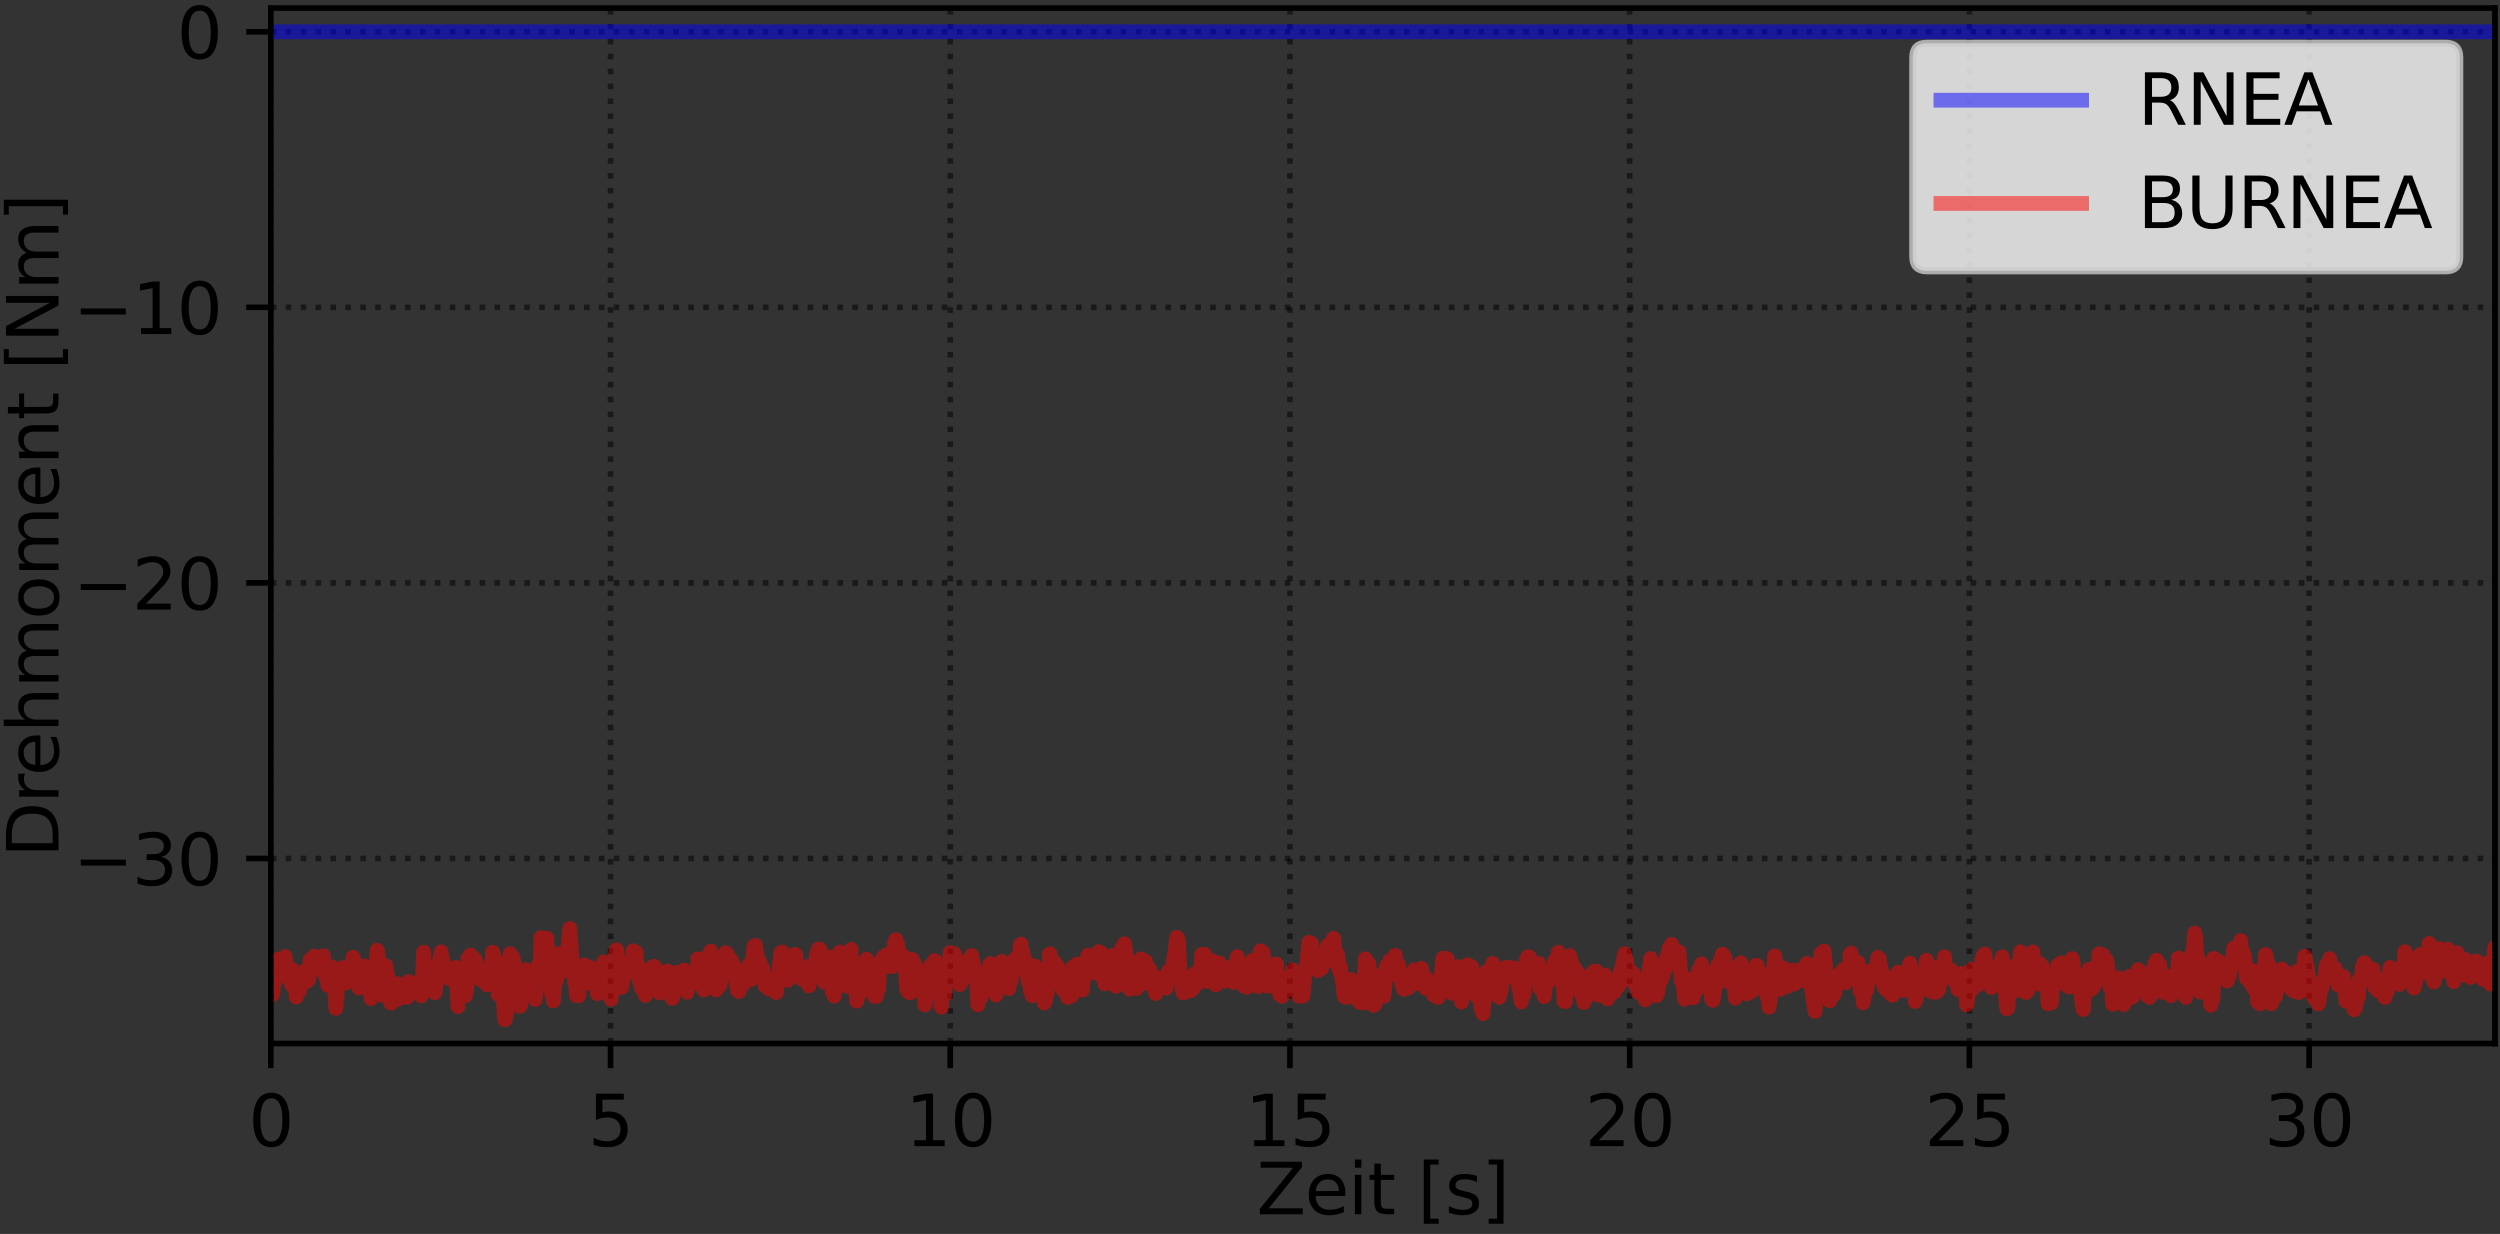 <?xml version="1.0" encoding="utf-8" standalone="no"?>
<!DOCTYPE svg PUBLIC "-//W3C//DTD SVG 1.1//EN"
  "http://www.w3.org/Graphics/SVG/1.1/DTD/svg11.dtd">
<svg xmlns:xlink="http://www.w3.org/1999/xlink" width="355.44pt" height="175.435pt" viewBox="0 0 355.44 175.435" xmlns="http://www.w3.org/2000/svg" version="1.1">
 <rect x="0" y="0" width="355.44" height="175.435" fill="#333333" stroke="none"/>
 <defs>
  <style type="text/css">*{stroke-linejoin: round; stroke-linecap: butt}</style>
 </defs>
 <g id="figure_1">
  <g id="patch_1">
   <path d="M 0 175.435 
L 355.44 175.435 
L 355.44 0 
L 0 0 
L 0 175.435 
z
" style="fill: none"/>
  </g>
  <g id="axes_1">
   <g id="patch_2">
    <path d="M 38.503 148.359 
L 354.72 148.359 
L 354.72 1.148 
L 38.503 1.148 
L 38.503 148.359 
z
" style="fill: none"/>
   </g>
   <g id="matplotlib.axis_1">
    <g id="xtick_1">
     <g id="line2d_1">
      <path d="M 38.503 148.359 
L 38.503 1.148 
" clip-path="url(#p8c49256344)" style="fill: none; stroke-dasharray: 0.8,1.32; stroke-dashoffset: 0; stroke: #000000; stroke-opacity: 0.5; stroke-width: 0.8"/>
     </g>
     <g id="line2d_2">
      <defs>
       <path id="m3ab0d30e47" d="M 0 0 
L 0 3.5 
" style="stroke: #000000; stroke-width: 0.8"/>
      </defs>
      <g>
       <use xlink:href="#m3ab0d30e47" x="38.503" y="148.359" style="stroke: #000000; stroke-width: 0.8"/>
      </g>
     </g>
     <g id="text_1">
      <!-- 0 -->
      <g transform="translate(35.322 162.957) scale(0.1 -0.1)">
       <defs>
        <path id="DejaVuSans-30" d="M 2034 4250 
Q 1547 4250 1301 3770 
Q 1056 3291 1056 2328 
Q 1056 1369 1301 889 
Q 1547 409 2034 409 
Q 2525 409 2770 889 
Q 3016 1369 3016 2328 
Q 3016 3291 2770 3770 
Q 2525 4250 2034 4250 
z
M 2034 4750 
Q 2819 4750 3233 4129 
Q 3647 3509 3647 2328 
Q 3647 1150 3233 529 
Q 2819 -91 2034 -91 
Q 1250 -91 836 529 
Q 422 1150 422 2328 
Q 422 3509 836 4129 
Q 1250 4750 2034 4750 
z
" transform="scale(0.016)"/>
       </defs>
       <use xlink:href="#DejaVuSans-30"/>
      </g>
     </g>
    </g>
    <g id="xtick_2">
     <g id="line2d_3">
      <path d="M 86.802 148.359 
L 86.802 1.148 
" clip-path="url(#p8c49256344)" style="fill: none; stroke-dasharray: 0.8,1.32; stroke-dashoffset: 0; stroke: #000000; stroke-opacity: 0.5; stroke-width: 0.8"/>
     </g>
     <g id="line2d_4">
      <g>
       <use xlink:href="#m3ab0d30e47" x="86.802" y="148.359" style="stroke: #000000; stroke-width: 0.8"/>
      </g>
     </g>
     <g id="text_2">
      <!-- 5 -->
      <g transform="translate(83.621 162.957) scale(0.1 -0.1)">
       <defs>
        <path id="DejaVuSans-35" d="M 691 4666 
L 3169 4666 
L 3169 4134 
L 1269 4134 
L 1269 2991 
Q 1406 3038 1543 3061 
Q 1681 3084 1819 3084 
Q 2600 3084 3056 2656 
Q 3513 2228 3513 1497 
Q 3513 744 3044 326 
Q 2575 -91 1722 -91 
Q 1428 -91 1123 -41 
Q 819 9 494 109 
L 494 744 
Q 775 591 1075 516 
Q 1375 441 1709 441 
Q 2250 441 2565 725 
Q 2881 1009 2881 1497 
Q 2881 1984 2565 2268 
Q 2250 2553 1709 2553 
Q 1456 2553 1204 2497 
Q 953 2441 691 2322 
L 691 4666 
z
" transform="scale(0.016)"/>
       </defs>
       <use xlink:href="#DejaVuSans-35"/>
      </g>
     </g>
    </g>
    <g id="xtick_3">
     <g id="line2d_5">
      <path d="M 135.102 148.359 
L 135.102 1.148 
" clip-path="url(#p8c49256344)" style="fill: none; stroke-dasharray: 0.8,1.32; stroke-dashoffset: 0; stroke: #000000; stroke-opacity: 0.5; stroke-width: 0.8"/>
     </g>
     <g id="line2d_6">
      <g>
       <use xlink:href="#m3ab0d30e47" x="135.102" y="148.359" style="stroke: #000000; stroke-width: 0.8"/>
      </g>
     </g>
     <g id="text_3">
      <!-- 10 -->
      <g transform="translate(128.739 162.957) scale(0.1 -0.1)">
       <defs>
        <path id="DejaVuSans-31" d="M 794 531 
L 1825 531 
L 1825 4091 
L 703 3866 
L 703 4441 
L 1819 4666 
L 2450 4666 
L 2450 531 
L 3481 531 
L 3481 0 
L 794 0 
L 794 531 
z
" transform="scale(0.016)"/>
       </defs>
       <use xlink:href="#DejaVuSans-31"/>
       <use xlink:href="#DejaVuSans-30" x="63.623"/>
      </g>
     </g>
    </g>
    <g id="xtick_4">
     <g id="line2d_7">
      <path d="M 183.401 148.359 
L 183.401 1.148 
" clip-path="url(#p8c49256344)" style="fill: none; stroke-dasharray: 0.8,1.32; stroke-dashoffset: 0; stroke: #000000; stroke-opacity: 0.5; stroke-width: 0.8"/>
     </g>
     <g id="line2d_8">
      <g>
       <use xlink:href="#m3ab0d30e47" x="183.401" y="148.359" style="stroke: #000000; stroke-width: 0.8"/>
      </g>
     </g>
     <g id="text_4">
      <!-- 15 -->
      <g transform="translate(177.039 162.957) scale(0.1 -0.1)">
       <use xlink:href="#DejaVuSans-31"/>
       <use xlink:href="#DejaVuSans-35" x="63.623"/>
      </g>
     </g>
    </g>
    <g id="xtick_5">
     <g id="line2d_9">
      <path d="M 231.701 148.359 
L 231.701 1.148 
" clip-path="url(#p8c49256344)" style="fill: none; stroke-dasharray: 0.8,1.32; stroke-dashoffset: 0; stroke: #000000; stroke-opacity: 0.5; stroke-width: 0.8"/>
     </g>
     <g id="line2d_10">
      <g>
       <use xlink:href="#m3ab0d30e47" x="231.701" y="148.359" style="stroke: #000000; stroke-width: 0.8"/>
      </g>
     </g>
     <g id="text_5">
      <!-- 20 -->
      <g transform="translate(225.338 162.957) scale(0.1 -0.1)">
       <defs>
        <path id="DejaVuSans-32" d="M 1228 531 
L 3431 531 
L 3431 0 
L 469 0 
L 469 531 
Q 828 903 1448 1529 
Q 2069 2156 2228 2338 
Q 2531 2678 2651 2914 
Q 2772 3150 2772 3378 
Q 2772 3750 2511 3984 
Q 2250 4219 1831 4219 
Q 1534 4219 1204 4116 
Q 875 4013 500 3803 
L 500 4441 
Q 881 4594 1212 4672 
Q 1544 4750 1819 4750 
Q 2544 4750 2975 4387 
Q 3406 4025 3406 3419 
Q 3406 3131 3298 2873 
Q 3191 2616 2906 2266 
Q 2828 2175 2409 1742 
Q 1991 1309 1228 531 
z
" transform="scale(0.016)"/>
       </defs>
       <use xlink:href="#DejaVuSans-32"/>
       <use xlink:href="#DejaVuSans-30" x="63.623"/>
      </g>
     </g>
    </g>
    <g id="xtick_6">
     <g id="line2d_11">
      <path d="M 280 148.359 
L 280 1.148 
" clip-path="url(#p8c49256344)" style="fill: none; stroke-dasharray: 0.8,1.32; stroke-dashoffset: 0; stroke: #000000; stroke-opacity: 0.5; stroke-width: 0.8"/>
     </g>
     <g id="line2d_12">
      <g>
       <use xlink:href="#m3ab0d30e47" x="280" y="148.359" style="stroke: #000000; stroke-width: 0.8"/>
      </g>
     </g>
     <g id="text_6">
      <!-- 25 -->
      <g transform="translate(273.638 162.957) scale(0.1 -0.1)">
       <use xlink:href="#DejaVuSans-32"/>
       <use xlink:href="#DejaVuSans-35" x="63.623"/>
      </g>
     </g>
    </g>
    <g id="xtick_7">
     <g id="line2d_13">
      <path d="M 328.299 148.359 
L 328.299 1.148 
" clip-path="url(#p8c49256344)" style="fill: none; stroke-dasharray: 0.8,1.32; stroke-dashoffset: 0; stroke: #000000; stroke-opacity: 0.5; stroke-width: 0.8"/>
     </g>
     <g id="line2d_14">
      <g>
       <use xlink:href="#m3ab0d30e47" x="328.299" y="148.359" style="stroke: #000000; stroke-width: 0.8"/>
      </g>
     </g>
     <g id="text_7">
      <!-- 30 -->
      <g transform="translate(321.937 162.957) scale(0.1 -0.1)">
       <defs>
        <path id="DejaVuSans-33" d="M 2597 2516 
Q 3050 2419 3304 2112 
Q 3559 1806 3559 1356 
Q 3559 666 3084 287 
Q 2609 -91 1734 -91 
Q 1441 -91 1130 -33 
Q 819 25 488 141 
L 488 750 
Q 750 597 1062 519 
Q 1375 441 1716 441 
Q 2309 441 2620 675 
Q 2931 909 2931 1356 
Q 2931 1769 2642 2001 
Q 2353 2234 1838 2234 
L 1294 2234 
L 1294 2753 
L 1863 2753 
Q 2328 2753 2575 2939 
Q 2822 3125 2822 3475 
Q 2822 3834 2567 4026 
Q 2313 4219 1838 4219 
Q 1578 4219 1281 4162 
Q 984 4106 628 3988 
L 628 4550 
Q 988 4650 1302 4700 
Q 1616 4750 1894 4750 
Q 2613 4750 3031 4423 
Q 3450 4097 3450 3541 
Q 3450 3153 3228 2886 
Q 3006 2619 2597 2516 
z
" transform="scale(0.016)"/>
       </defs>
       <use xlink:href="#DejaVuSans-33"/>
       <use xlink:href="#DejaVuSans-30" x="63.623"/>
      </g>
     </g>
    </g>
    <g id="text_8">
     <!-- Zeit [s] -->
     <g transform="translate(178.665 172.635) scale(0.1 -0.1)">
      <defs>
       <path id="DejaVuSans-5a" d="M 359 4666 
L 4025 4666 
L 4025 4184 
L 1075 531 
L 4097 531 
L 4097 0 
L 288 0 
L 288 481 
L 3238 4134 
L 359 4134 
L 359 4666 
z
" transform="scale(0.016)"/>
       <path id="DejaVuSans-65" d="M 3597 1894 
L 3597 1613 
L 953 1613 
Q 991 1019 1311 708 
Q 1631 397 2203 397 
Q 2534 397 2845 478 
Q 3156 559 3463 722 
L 3463 178 
Q 3153 47 2828 -22 
Q 2503 -91 2169 -91 
Q 1331 -91 842 396 
Q 353 884 353 1716 
Q 353 2575 817 3079 
Q 1281 3584 2069 3584 
Q 2775 3584 3186 3129 
Q 3597 2675 3597 1894 
z
M 3022 2063 
Q 3016 2534 2758 2815 
Q 2500 3097 2075 3097 
Q 1594 3097 1305 2825 
Q 1016 2553 972 2059 
L 3022 2063 
z
" transform="scale(0.016)"/>
       <path id="DejaVuSans-69" d="M 603 3500 
L 1178 3500 
L 1178 0 
L 603 0 
L 603 3500 
z
M 603 4863 
L 1178 4863 
L 1178 4134 
L 603 4134 
L 603 4863 
z
" transform="scale(0.016)"/>
       <path id="DejaVuSans-74" d="M 1172 4494 
L 1172 3500 
L 2356 3500 
L 2356 3053 
L 1172 3053 
L 1172 1153 
Q 1172 725 1289 603 
Q 1406 481 1766 481 
L 2356 481 
L 2356 0 
L 1766 0 
Q 1100 0 847 248 
Q 594 497 594 1153 
L 594 3053 
L 172 3053 
L 172 3500 
L 594 3500 
L 594 4494 
L 1172 4494 
z
" transform="scale(0.016)"/>
       <path id="DejaVuSans-20" transform="scale(0.016)"/>
       <path id="DejaVuSans-5b" d="M 550 4863 
L 1875 4863 
L 1875 4416 
L 1125 4416 
L 1125 -397 
L 1875 -397 
L 1875 -844 
L 550 -844 
L 550 4863 
z
" transform="scale(0.016)"/>
       <path id="DejaVuSans-73" d="M 2834 3397 
L 2834 2853 
Q 2591 2978 2328 3040 
Q 2066 3103 1784 3103 
Q 1356 3103 1142 2972 
Q 928 2841 928 2578 
Q 928 2378 1081 2264 
Q 1234 2150 1697 2047 
L 1894 2003 
Q 2506 1872 2764 1633 
Q 3022 1394 3022 966 
Q 3022 478 2636 193 
Q 2250 -91 1575 -91 
Q 1294 -91 989 -36 
Q 684 19 347 128 
L 347 722 
Q 666 556 975 473 
Q 1284 391 1588 391 
Q 1994 391 2212 530 
Q 2431 669 2431 922 
Q 2431 1156 2273 1281 
Q 2116 1406 1581 1522 
L 1381 1569 
Q 847 1681 609 1914 
Q 372 2147 372 2553 
Q 372 3047 722 3315 
Q 1072 3584 1716 3584 
Q 2034 3584 2315 3537 
Q 2597 3491 2834 3397 
z
" transform="scale(0.016)"/>
       <path id="DejaVuSans-5d" d="M 1947 4863 
L 1947 -844 
L 622 -844 
L 622 -397 
L 1369 -397 
L 1369 4416 
L 622 4416 
L 622 4863 
L 1947 4863 
z
" transform="scale(0.016)"/>
      </defs>
      <use xlink:href="#DejaVuSans-5a"/>
      <use xlink:href="#DejaVuSans-65" x="68.506"/>
      <use xlink:href="#DejaVuSans-69" x="130.029"/>
      <use xlink:href="#DejaVuSans-74" x="157.812"/>
      <use xlink:href="#DejaVuSans-20" x="197.021"/>
      <use xlink:href="#DejaVuSans-5b" x="228.809"/>
      <use xlink:href="#DejaVuSans-73" x="267.822"/>
      <use xlink:href="#DejaVuSans-5d" x="319.922"/>
     </g>
    </g>
   </g>
   <g id="matplotlib.axis_2">
    <g id="ytick_1">
     <g id="line2d_15">
      <path d="M 38.503 122.054 
L 354.72 122.054 
" clip-path="url(#p8c49256344)" style="fill: none; stroke-dasharray: 0.8,1.32; stroke-dashoffset: 0; stroke: #000000; stroke-opacity: 0.5; stroke-width: 0.8"/>
     </g>
     <g id="line2d_16">
      <defs>
       <path id="m640f7829ba" d="M 0 0 
L -3.5 0 
" style="stroke: #000000; stroke-width: 0.8"/>
      </defs>
      <g>
       <use xlink:href="#m640f7829ba" x="38.503" y="122.054" style="stroke: #000000; stroke-width: 0.8"/>
      </g>
     </g>
     <g id="text_9">
      <!-- −30 -->
      <g transform="translate(10.398 125.853) scale(0.1 -0.1)">
       <defs>
        <path id="DejaVuSans-2212" d="M 678 2272 
L 4684 2272 
L 4684 1741 
L 678 1741 
L 678 2272 
z
" transform="scale(0.016)"/>
       </defs>
       <use xlink:href="#DejaVuSans-2212"/>
       <use xlink:href="#DejaVuSans-33" x="83.789"/>
       <use xlink:href="#DejaVuSans-30" x="147.412"/>
      </g>
     </g>
    </g>
    <g id="ytick_2">
     <g id="line2d_17">
      <path d="M 38.503 82.876 
L 354.72 82.876 
" clip-path="url(#p8c49256344)" style="fill: none; stroke-dasharray: 0.8,1.32; stroke-dashoffset: 0; stroke: #000000; stroke-opacity: 0.5; stroke-width: 0.8"/>
     </g>
     <g id="line2d_18">
      <g>
       <use xlink:href="#m640f7829ba" x="38.503" y="82.876" style="stroke: #000000; stroke-width: 0.8"/>
      </g>
     </g>
     <g id="text_10">
      <!-- −20 -->
      <g transform="translate(10.398 86.675) scale(0.1 -0.1)">
       <use xlink:href="#DejaVuSans-2212"/>
       <use xlink:href="#DejaVuSans-32" x="83.789"/>
       <use xlink:href="#DejaVuSans-30" x="147.412"/>
      </g>
     </g>
    </g>
    <g id="ytick_3">
     <g id="line2d_19">
      <path d="M 38.503 43.698 
L 354.72 43.698 
" clip-path="url(#p8c49256344)" style="fill: none; stroke-dasharray: 0.8,1.32; stroke-dashoffset: 0; stroke: #000000; stroke-opacity: 0.5; stroke-width: 0.8"/>
     </g>
     <g id="line2d_20">
      <g>
       <use xlink:href="#m640f7829ba" x="38.503" y="43.698" style="stroke: #000000; stroke-width: 0.8"/>
      </g>
     </g>
     <g id="text_11">
      <!-- −10 -->
      <g transform="translate(10.398 47.497) scale(0.1 -0.1)">
       <use xlink:href="#DejaVuSans-2212"/>
       <use xlink:href="#DejaVuSans-31" x="83.789"/>
       <use xlink:href="#DejaVuSans-30" x="147.412"/>
      </g>
     </g>
    </g>
    <g id="ytick_4">
     <g id="line2d_21">
      <path d="M 38.503 4.519 
L 354.72 4.519 
" clip-path="url(#p8c49256344)" style="fill: none; stroke-dasharray: 0.8,1.32; stroke-dashoffset: 0; stroke: #000000; stroke-opacity: 0.5; stroke-width: 0.8"/>
     </g>
     <g id="line2d_22">
      <g>
       <use xlink:href="#m640f7829ba" x="38.503" y="4.519" style="stroke: #000000; stroke-width: 0.8"/>
      </g>
     </g>
     <g id="text_12">
      <!-- 0 -->
      <g transform="translate(25.14 8.318) scale(0.1 -0.1)">
       <use xlink:href="#DejaVuSans-30"/>
      </g>
     </g>
    </g>
    <g id="text_13">
     <!-- Drehmoment [Nm] -->
     <g transform="translate(8.318 121.899) rotate(-90) scale(0.1 -0.1)">
      <defs>
       <path id="DejaVuSans-44" d="M 1259 4147 
L 1259 519 
L 2022 519 
Q 2988 519 3436 956 
Q 3884 1394 3884 2338 
Q 3884 3275 3436 3711 
Q 2988 4147 2022 4147 
L 1259 4147 
z
M 628 4666 
L 1925 4666 
Q 3281 4666 3915 4102 
Q 4550 3538 4550 2338 
Q 4550 1131 3912 565 
Q 3275 0 1925 0 
L 628 0 
L 628 4666 
z
" transform="scale(0.016)"/>
       <path id="DejaVuSans-72" d="M 2631 2963 
Q 2534 3019 2420 3045 
Q 2306 3072 2169 3072 
Q 1681 3072 1420 2755 
Q 1159 2438 1159 1844 
L 1159 0 
L 581 0 
L 581 3500 
L 1159 3500 
L 1159 2956 
Q 1341 3275 1631 3429 
Q 1922 3584 2338 3584 
Q 2397 3584 2469 3576 
Q 2541 3569 2628 3553 
L 2631 2963 
z
" transform="scale(0.016)"/>
       <path id="DejaVuSans-68" d="M 3513 2113 
L 3513 0 
L 2938 0 
L 2938 2094 
Q 2938 2591 2744 2837 
Q 2550 3084 2163 3084 
Q 1697 3084 1428 2787 
Q 1159 2491 1159 1978 
L 1159 0 
L 581 0 
L 581 4863 
L 1159 4863 
L 1159 2956 
Q 1366 3272 1645 3428 
Q 1925 3584 2291 3584 
Q 2894 3584 3203 3211 
Q 3513 2838 3513 2113 
z
" transform="scale(0.016)"/>
       <path id="DejaVuSans-6d" d="M 3328 2828 
Q 3544 3216 3844 3400 
Q 4144 3584 4550 3584 
Q 5097 3584 5394 3201 
Q 5691 2819 5691 2113 
L 5691 0 
L 5113 0 
L 5113 2094 
Q 5113 2597 4934 2840 
Q 4756 3084 4391 3084 
Q 3944 3084 3684 2787 
Q 3425 2491 3425 1978 
L 3425 0 
L 2847 0 
L 2847 2094 
Q 2847 2600 2669 2842 
Q 2491 3084 2119 3084 
Q 1678 3084 1418 2786 
Q 1159 2488 1159 1978 
L 1159 0 
L 581 0 
L 581 3500 
L 1159 3500 
L 1159 2956 
Q 1356 3278 1631 3431 
Q 1906 3584 2284 3584 
Q 2666 3584 2933 3390 
Q 3200 3197 3328 2828 
z
" transform="scale(0.016)"/>
       <path id="DejaVuSans-6f" d="M 1959 3097 
Q 1497 3097 1228 2736 
Q 959 2375 959 1747 
Q 959 1119 1226 758 
Q 1494 397 1959 397 
Q 2419 397 2687 759 
Q 2956 1122 2956 1747 
Q 2956 2369 2687 2733 
Q 2419 3097 1959 3097 
z
M 1959 3584 
Q 2709 3584 3137 3096 
Q 3566 2609 3566 1747 
Q 3566 888 3137 398 
Q 2709 -91 1959 -91 
Q 1206 -91 779 398 
Q 353 888 353 1747 
Q 353 2609 779 3096 
Q 1206 3584 1959 3584 
z
" transform="scale(0.016)"/>
       <path id="DejaVuSans-6e" d="M 3513 2113 
L 3513 0 
L 2938 0 
L 2938 2094 
Q 2938 2591 2744 2837 
Q 2550 3084 2163 3084 
Q 1697 3084 1428 2787 
Q 1159 2491 1159 1978 
L 1159 0 
L 581 0 
L 581 3500 
L 1159 3500 
L 1159 2956 
Q 1366 3272 1645 3428 
Q 1925 3584 2291 3584 
Q 2894 3584 3203 3211 
Q 3513 2838 3513 2113 
z
" transform="scale(0.016)"/>
       <path id="DejaVuSans-4e" d="M 628 4666 
L 1478 4666 
L 3547 763 
L 3547 4666 
L 4159 4666 
L 4159 0 
L 3309 0 
L 1241 3903 
L 1241 0 
L 628 0 
L 628 4666 
z
" transform="scale(0.016)"/>
      </defs>
      <use xlink:href="#DejaVuSans-44"/>
      <use xlink:href="#DejaVuSans-72" x="77.002"/>
      <use xlink:href="#DejaVuSans-65" x="115.865"/>
      <use xlink:href="#DejaVuSans-68" x="177.389"/>
      <use xlink:href="#DejaVuSans-6d" x="240.768"/>
      <use xlink:href="#DejaVuSans-6f" x="338.18"/>
      <use xlink:href="#DejaVuSans-6d" x="399.361"/>
      <use xlink:href="#DejaVuSans-65" x="496.773"/>
      <use xlink:href="#DejaVuSans-6e" x="558.297"/>
      <use xlink:href="#DejaVuSans-74" x="621.676"/>
      <use xlink:href="#DejaVuSans-20" x="660.885"/>
      <use xlink:href="#DejaVuSans-5b" x="692.672"/>
      <use xlink:href="#DejaVuSans-4e" x="731.686"/>
      <use xlink:href="#DejaVuSans-6d" x="806.49"/>
      <use xlink:href="#DejaVuSans-5d" x="903.902"/>
     </g>
    </g>
   </g>
   <g id="line2d_23">
    <path d="M 38.503 4.519 
L 354.72 4.519 
L 354.72 4.519 
" clip-path="url(#p8c49256344)" style="fill: none; stroke: #0000ff; stroke-opacity: 0.5; stroke-width: 2.1; stroke-linecap: square"/>
   </g>
   <g id="line2d_24">
    <path d="M 38.503 138.513 
L 38.738 141.406 
L 38.841 141.036 
L 38.858 139.305 
L 38.916 139.987 
L 38.996 139.801 
L 39.052 137.071 
L 39.128 137.403 
L 39.207 138.099 
L 39.305 137.817 
L 39.389 138.347 
L 39.479 136.403 
L 39.537 136.516 
L 39.693 138.085 
L 39.771 137.368 
L 39.888 138.122 
L 40.024 136.695 
L 40.101 138.008 
L 40.199 137.682 
L 40.335 138.304 
L 40.529 136.004 
L 40.998 139.092 
L 41.134 138.726 
L 41.156 137.818 
L 41.231 138.615 
L 41.466 140.025 
L 41.547 139.7 
L 41.717 137.947 
L 41.795 138.064 
L 42.108 141.741 
L 42.27 139.426 
L 42.351 139.505 
L 42.441 141.014 
L 42.503 140.688 
L 42.597 140.873 
L 42.831 139.236 
L 42.916 138.267 
L 42.992 139.301 
L 43.083 139.063 
L 43.183 139.052 
L 43.241 138.744 
L 43.318 139.311 
L 43.473 137.962 
L 43.636 139.531 
L 43.807 138.458 
L 43.885 139.244 
L 44.119 136.432 
L 44.275 137.617 
L 44.354 137.037 
L 44.435 137.058 
L 44.529 137.542 
L 44.606 137.091 
L 44.685 135.934 
L 44.762 136.165 
L 44.841 137.37 
L 44.93 137.359 
L 45 136.644 
L 45.171 137.211 
L 45.342 136.846 
L 45.406 137.692 
L 45.485 137.31 
L 45.562 137.365 
L 45.718 138.014 
L 45.814 137.524 
L 45.971 135.884 
L 46.382 139.051 
L 46.457 138.205 
L 46.616 140.103 
L 46.694 139.931 
L 46.771 139.902 
L 46.927 138.948 
L 47.044 137.443 
L 47.122 137.849 
L 47.219 137.604 
L 47.336 139.719 
L 47.472 138.277 
L 47.744 143.362 
L 47.822 142.221 
L 47.9 141.778 
L 48.058 138.361 
L 48.218 140.295 
L 48.299 139.986 
L 48.546 137.649 
L 48.703 137.572 
L 48.877 138.948 
L 48.96 139.127 
L 49.039 138.677 
L 49.292 139.717 
L 49.352 139.493 
L 49.432 139.562 
L 49.609 137.739 
L 49.675 138.243 
L 49.755 138.224 
L 49.859 138.253 
L 49.93 138.517 
L 50.026 139.409 
L 50.193 136.232 
L 50.205 136.109 
L 50.276 136.291 
L 50.362 137.857 
L 50.498 139.117 
L 50.577 139.234 
L 50.674 139.053 
L 50.829 137.677 
L 51.063 140.487 
L 51.221 138.416 
L 51.297 137.938 
L 51.537 140.057 
L 51.647 139.482 
L 51.746 139.548 
L 51.844 137.341 
L 52.029 140.188 
L 52.096 140.076 
L 52.357 138.038 
L 52.757 141.962 
L 52.815 141.773 
L 53.051 141.284 
L 53.205 139.708 
L 53.282 140.205 
L 53.38 139.157 
L 53.614 135.096 
L 53.711 135.381 
L 53.911 137.732 
L 53.944 139.014 
L 54.023 139.002 
L 54.1 138.669 
L 54.198 139.161 
L 54.431 141.517 
L 54.509 141.258 
L 54.879 137.319 
L 54.983 139.492 
L 55.072 138.431 
L 55.584 142.619 
L 55.639 142.138 
L 55.717 140.171 
L 55.808 140.276 
L 55.873 141.739 
L 56.067 141.199 
L 56.126 141.456 
L 56.281 139.907 
L 56.554 142.088 
L 56.613 141.612 
L 56.691 139.884 
L 56.768 140.246 
L 56.885 140.296 
L 57.06 141.265 
L 57.465 140.227 
L 57.489 140.394 
L 57.568 140.737 
L 57.665 140.591 
L 57.862 141.805 
L 57.903 141.779 
L 58.078 139.552 
L 58.229 140.712 
L 58.43 139.953 
L 58.474 140.654 
L 58.551 140.351 
L 58.64 140.557 
L 58.779 140.554 
L 58.815 140.226 
L 58.836 141.028 
L 58.912 140.904 
L 59.003 139.875 
L 59.022 140.301 
L 59.1 139.78 
L 59.193 140.497 
L 59.282 140.448 
L 59.397 139.935 
L 59.509 139.974 
L 59.591 139.68 
L 59.746 140.727 
L 59.862 139.424 
L 59.901 141.587 
L 59.979 141.153 
L 60.232 135.367 
L 60.309 136.79 
L 60.465 139.04 
L 60.582 138.41 
L 60.644 140.369 
L 60.72 139.666 
L 60.917 138.372 
L 61.055 139.567 
L 61.133 140.343 
L 61.189 140.3 
L 61.384 139.953 
L 61.462 138.626 
L 61.522 138.754 
L 61.601 139.598 
L 61.742 139.86 
L 61.833 141.151 
L 62.007 140.065 
L 62.184 138.28 
L 62.263 138.755 
L 62.402 136.81 
L 62.496 136.764 
L 62.73 135.338 
L 62.748 135.691 
L 63.585 138.911 
L 64.039 139.22 
L 64.464 138.951 
L 64.481 137.969 
L 64.578 138.636 
L 64.656 139.45 
L 64.813 137.55 
L 65.105 143.098 
L 65.126 141.818 
L 65.359 141.06 
L 65.377 139.933 
L 65.513 139.177 
L 65.652 141.283 
L 65.922 138.536 
L 66.101 141.127 
L 66.184 141.558 
L 66.332 140.904 
L 66.527 136.26 
L 66.586 136.479 
L 66.681 137.931 
L 66.865 135.794 
L 66.974 135.831 
L 67.071 138.049 
L 67.151 138.802 
L 67.267 138.741 
L 67.384 137.436 
L 67.519 136.351 
L 67.734 137.715 
L 67.837 137.025 
L 67.889 137.401 
L 67.968 139.053 
L 68.041 138.275 
L 68.158 138.021 
L 68.431 139.335 
L 68.509 139.244 
L 68.684 138.484 
L 68.762 138.602 
L 68.937 139.37 
L 69.016 139.744 
L 69.074 139.302 
L 69.248 140.02 
L 69.326 139.869 
L 69.426 139.748 
L 69.579 138.279 
L 69.736 139.608 
L 69.871 138.787 
L 70.047 135.386 
L 70.145 135.675 
L 70.361 137.795 
L 70.535 136.476 
L 70.69 140.081 
L 70.825 140.644 
L 70.845 141.397 
L 70.944 140.59 
L 71.11 140.287 
L 71.11 140.651 
L 71.206 139.093 
L 71.575 142.344 
L 71.768 144.988 
L 71.846 144.91 
L 72.06 143.801 
L 72.313 140.722 
L 72.41 139.048 
L 72.546 135.594 
L 72.781 136.66 
L 72.936 136.106 
L 73.031 136.986 
L 73.114 136.94 
L 73.188 137.38 
L 73.344 140.291 
L 73.831 142.36 
L 73.909 143.068 
L 73.987 143.029 
L 74.163 139.489 
L 74.281 138.979 
L 74.299 139.894 
L 74.415 139.944 
L 74.474 139.416 
L 74.553 139.784 
L 74.63 138.544 
L 74.785 137.881 
L 74.903 140.795 
L 75.214 138.579 
L 75.272 139.153 
L 75.409 139.403 
L 75.527 140.308 
L 75.642 139.161 
L 75.72 139.369 
L 75.778 140.274 
L 75.86 139.967 
L 75.931 139.125 
L 76.079 142.105 
L 76.258 140.526 
L 76.524 137.199 
L 76.64 138.281 
L 76.738 138.115 
L 76.853 136.118 
L 76.898 133.303 
L 76.972 134.263 
L 77.051 135.521 
L 77.13 135.479 
L 77.212 134.41 
L 77.287 135.255 
L 77.538 133.376 
L 77.753 133.404 
L 77.772 136.379 
L 77.851 134.448 
L 77.987 135.797 
L 78.103 138.28 
L 78.181 138.325 
L 78.329 138.572 
L 78.416 141.297 
L 78.492 139.833 
L 78.511 140.024 
L 78.637 140.864 
L 78.672 142.312 
L 78.824 140.241 
L 78.903 139.075 
L 79.062 139.161 
L 79.135 139.336 
L 79.351 136.333 
L 79.624 135.581 
L 79.8 136.688 
L 79.9 136.45 
L 79.944 135.731 
L 80.054 136.594 
L 80.112 138.068 
L 80.259 137.632 
L 80.423 135.643 
L 80.443 136.256 
L 80.569 136.386 
L 80.612 136.219 
L 81.009 132.019 
L 81.481 138.579 
L 81.577 138.65 
L 81.655 138.961 
L 81.718 139.803 
L 81.81 139.776 
L 81.966 141.551 
L 82.044 141.193 
L 82.283 139.283 
L 82.298 141.562 
L 82.377 139.556 
L 82.436 139.468 
L 82.554 138.733 
L 82.611 139.809 
L 82.71 139 
L 82.786 137.31 
L 82.848 137.571 
L 82.944 139.662 
L 82.961 138.347 
L 83.098 137.196 
L 83.333 139.764 
L 83.528 137.783 
L 83.667 139.069 
L 83.723 137.622 
L 83.899 138.666 
L 83.996 137.561 
L 84.078 137.785 
L 84.133 137.865 
L 84.289 139.491 
L 84.429 139.375 
L 84.448 139.122 
L 84.549 140.052 
L 84.624 139.92 
L 84.704 139.532 
L 84.935 141.271 
L 85.422 137.76 
L 85.505 137.983 
L 85.578 138.576 
L 85.675 138.359 
L 85.83 136.753 
L 85.915 137.469 
L 86.151 140.463 
L 86.304 141.244 
L 86.456 138.5 
L 86.534 138.665 
L 86.65 140.554 
L 86.709 140.192 
L 86.884 142.074 
L 87.517 135.848 
L 87.655 135.045 
L 87.703 135.233 
L 88.151 139.6 
L 88.329 140.39 
L 88.425 140.35 
L 88.581 138.202 
L 88.716 138.918 
L 88.969 137.572 
L 89.086 137.781 
L 89.144 137.367 
L 89.223 137.541 
L 89.281 138.287 
L 89.457 136.826 
L 89.655 137.976 
L 89.731 137.785 
L 89.945 136.604 
L 90.007 135.173 
L 90.082 135.427 
L 90.277 136.584 
L 90.448 135.418 
L 90.579 138.444 
L 90.682 137.408 
L 90.766 137.333 
L 90.942 139.583 
L 90.986 138.372 
L 91.214 140.5 
L 91.37 140.566 
L 91.431 139.878 
L 91.533 140.993 
L 91.705 140.666 
L 91.784 141.536 
L 91.86 140.487 
L 91.938 140.675 
L 92.016 141.039 
L 92.097 140.132 
L 92.193 139.905 
L 92.276 138.419 
L 92.347 139.785 
L 92.424 139.397 
L 92.749 137.496 
L 92.911 137.802 
L 92.99 137.387 
L 93.066 138.854 
L 93.149 138.575 
L 93.225 137.987 
L 93.475 140.582 
L 93.554 140.497 
L 93.631 140.275 
L 93.788 141.174 
L 93.962 138.144 
L 94.196 140.339 
L 94.352 139.444 
L 94.429 139.622 
L 94.605 138.966 
L 94.762 140.325 
L 94.838 140.102 
L 94.997 138.067 
L 95.17 140.03 
L 95.481 141.132 
L 95.569 141.946 
L 95.716 140.669 
L 95.795 140.759 
L 95.911 138.394 
L 95.968 138.965 
L 96.049 140.346 
L 96.221 138.428 
L 96.281 139.212 
L 96.366 138.241 
L 96.533 140.339 
L 96.611 140.238 
L 96.691 140.431 
L 96.845 138.286 
L 96.924 138.515 
L 97.022 139.591 
L 97.085 139.349 
L 97.179 139.043 
L 97.255 137.924 
L 97.665 141.092 
L 97.9 139.16 
L 97.958 139.7 
L 97.978 139.438 
L 98.058 139.362 
L 98.24 138.189 
L 98.33 138.864 
L 98.388 138.811 
L 98.467 138.109 
L 98.622 139.825 
L 98.699 138.472 
L 98.857 139.811 
L 98.977 138.607 
L 99.035 139.039 
L 99.115 138.647 
L 99.211 136.33 
L 99.269 136.853 
L 99.405 136.949 
L 99.503 139.464 
L 99.678 139.361 
L 99.756 138.879 
L 99.776 139.557 
L 100.011 139.041 
L 100.089 139.596 
L 100.108 140.759 
L 100.168 140.086 
L 100.536 136.024 
L 100.556 136.423 
L 100.635 136.703 
L 100.733 136.567 
L 100.792 137.643 
L 100.809 136.351 
L 100.888 136.255 
L 101.064 135.218 
L 101.083 136.505 
L 101.199 136.412 
L 101.276 139.094 
L 101.355 138.582 
L 101.433 139.625 
L 101.55 139.65 
L 101.628 139.027 
L 101.647 140.504 
L 101.727 139.45 
L 101.823 140.754 
L 101.881 139.83 
L 101.978 140.05 
L 102.077 138.879 
L 102.193 139.469 
L 102.272 138.44 
L 102.329 140.133 
L 102.734 137.294 
L 102.796 137.701 
L 102.835 137.937 
L 102.971 137.662 
L 103.02 137.825 
L 103.088 136.435 
L 103.166 135.448 
L 103.245 137.105 
L 103.381 136.454 
L 103.403 135.625 
L 103.458 137.703 
L 103.536 137.168 
L 103.759 137.467 
L 103.78 136.748 
L 103.853 137.904 
L 104.025 136.551 
L 104.188 137.963 
L 104.26 137.156 
L 104.846 140.809 
L 104.923 139.648 
L 104.982 139.884 
L 105.077 140.985 
L 105.137 140.235 
L 105.294 139.782 
L 105.331 138.88 
L 105.544 140.106 
L 105.661 139.928 
L 105.743 139.579 
L 105.805 139.634 
L 105.953 137.872 
L 106.033 138.719 
L 106.109 138.627 
L 106.153 138.602 
L 106.287 137.871 
L 106.365 138.303 
L 106.444 137.187 
L 106.638 138.747 
L 106.735 139.273 
L 106.755 138.874 
L 107.222 134.516 
L 107.264 136.066 
L 107.359 135.552 
L 107.418 134.422 
L 107.592 135.576 
L 107.884 137.051 
L 108.04 136.788 
L 108.215 138.088 
L 108.372 137.523 
L 108.449 137.655 
L 108.741 140.152 
L 108.858 139.078 
L 109.27 140.592 
L 109.463 139.588 
L 109.502 139.889 
L 109.66 139.495 
L 109.746 139.909 
L 109.814 139.728 
L 109.951 139.152 
L 110.032 139.555 
L 110.145 140.62 
L 110.327 141.098 
L 110.378 141.112 
L 111.03 135.457 
L 111.256 135.359 
L 111.336 138.027 
L 111.432 138.481 
L 111.597 137.011 
L 111.748 138.83 
L 111.821 138.758 
L 111.996 139.372 
L 112.152 137.678 
L 112.308 138.698 
L 112.794 135.874 
L 112.95 136.507 
L 113.028 135.68 
L 113.142 135.759 
L 113.436 138.754 
L 113.518 138.128 
L 113.599 138.453 
L 113.673 137.548 
L 113.923 138.871 
L 114.007 139.226 
L 114.08 139.014 
L 114.157 137.603 
L 114.238 137.631 
L 114.394 139.34 
L 114.497 139.407 
L 114.646 138.912 
L 114.801 139.07 
L 114.9 137.738 
L 115.037 140.162 
L 115.136 137.338 
L 115.312 138.381 
L 115.368 137.661 
L 115.446 138.07 
L 115.524 138.461 
L 115.609 137.371 
L 115.699 138.216 
L 115.783 137.276 
L 115.976 138.727 
L 116.104 135.627 
L 116.191 136.414 
L 116.327 134.94 
L 116.404 135.309 
L 116.559 134.967 
L 116.598 136.053 
L 116.668 135.971 
L 116.735 136.182 
L 116.968 139.171 
L 117.007 138.385 
L 117.107 138.123 
L 117.222 139.652 
L 117.483 138.75 
L 117.631 136.907 
L 117.709 136.945 
L 117.786 136.052 
L 118 137.773 
L 118.044 137.323 
L 118.176 138.782 
L 118.274 139.353 
L 118.352 141.04 
L 118.508 140.211 
L 118.607 141.634 
L 118.743 140.798 
L 118.762 139.55 
L 118.978 138.145 
L 119.151 136.12 
L 119.238 136.277 
L 119.307 136.169 
L 119.387 135.36 
L 119.639 136.495 
L 119.716 136.385 
L 119.794 136.189 
L 119.989 136.663 
L 120.243 139.046 
L 120.301 137.613 
L 120.36 137.627 
L 120.515 140.242 
L 120.614 140.21 
L 120.866 138.173 
L 120.986 137.181 
L 121.021 134.98 
L 121.041 136.474 
L 121.138 137.539 
L 121.164 139.274 
L 121.333 136.697 
L 121.414 136.813 
L 121.8 142.338 
L 121.897 142.008 
L 121.974 140.927 
L 122.072 141.047 
L 122.15 140.823 
L 122.248 141.238 
L 122.327 141.178 
L 122.699 137.5 
L 122.814 137.649 
L 122.853 136.806 
L 123.028 137.646 
L 123.203 136.381 
L 123.457 138.113 
L 123.498 137.683 
L 123.671 139.699 
L 123.749 139.393 
L 123.906 138.833 
L 123.98 139.014 
L 123.995 139.517 
L 124.065 139.145 
L 124.109 139.117 
L 124.171 138.834 
L 124.332 141.676 
L 124.468 139.84 
L 124.584 141.662 
L 124.643 141.163 
L 124.799 140.221 
L 124.9 140.681 
L 125.044 138.184 
L 125.13 136.784 
L 125.209 136.83 
L 125.306 137.59 
L 125.426 137.042 
L 125.524 137.216 
L 125.599 136.037 
L 125.774 137.374 
L 126.087 135.728 
L 126.268 137.418 
L 126.538 136.046 
L 126.731 136.808 
L 126.895 137.434 
L 127.2 134.051 
L 127.377 133.6 
L 127.455 134.269 
L 127.532 134.076 
L 127.61 134.201 
L 128.196 137.013 
L 128.287 136.705 
L 128.49 135.978 
L 128.587 136.118 
L 128.94 140.712 
L 128.978 139.769 
L 129.056 139.985 
L 129.154 141.042 
L 129.231 140.015 
L 129.292 141.135 
L 129.426 141.136 
L 129.699 136.424 
L 129.777 138.514 
L 129.859 137.864 
L 129.954 136.933 
L 130.031 137.912 
L 130.109 137.55 
L 130.195 137.473 
L 130.273 137.989 
L 130.42 137.756 
L 130.459 137.852 
L 130.517 139.431 
L 130.616 137.996 
L 130.676 138.358 
L 130.833 139.831 
L 130.93 140.13 
L 130.988 139.911 
L 131.109 140.05 
L 131.241 141.306 
L 131.377 141.106 
L 131.495 142.864 
L 131.708 139.856 
L 131.786 140.704 
L 131.883 139.517 
L 131.98 139.748 
L 132.082 140.385 
L 132.271 137.319 
L 132.431 138.321 
L 132.525 138.512 
L 132.618 137.766 
L 132.681 138.556 
L 132.856 136.583 
L 132.934 136.743 
L 133.032 136.685 
L 133.174 138.919 
L 133.284 138.731 
L 133.362 138.674 
L 133.6 140.045 
L 133.765 142.978 
L 133.87 143.193 
L 133.888 142.056 
L 134.024 140.745 
L 134.064 141.74 
L 134.142 141.223 
L 134.239 141.245 
L 134.317 141.53 
L 134.394 140.785 
L 134.55 137.931 
L 134.613 137.718 
L 134.845 138.532 
L 134.942 136.883 
L 134.959 137.306 
L 135.096 135.44 
L 135.253 136.818 
L 135.508 135.651 
L 135.583 135.759 
L 135.663 135.604 
L 135.756 135.912 
L 135.833 136.862 
L 135.931 136.768 
L 135.973 136.384 
L 136.242 139.53 
L 136.379 138.868 
L 136.459 139.985 
L 136.474 139.894 
L 136.591 139.748 
L 136.712 138.537 
L 136.727 139.498 
L 136.786 138.357 
L 136.886 136.836 
L 136.983 137.077 
L 137.04 136.884 
L 137.117 137.351 
L 137.293 136.685 
L 137.358 137.416 
L 137.431 136.753 
L 137.609 138.386 
L 137.669 138.497 
L 137.941 136.731 
L 138.02 137.71 
L 138.153 135.864 
L 138.232 136.775 
L 138.329 136.682 
L 138.524 138.194 
L 138.601 137.886 
L 138.721 138.103 
L 138.835 138.927 
L 139.034 142.854 
L 139.284 139.541 
L 139.537 141.709 
L 139.87 139.071 
L 139.928 139.829 
L 140.087 140.804 
L 140.376 138.581 
L 140.395 139.453 
L 140.416 138.584 
L 140.649 137.223 
L 140.786 137.662 
L 140.847 137.006 
L 140.904 137.305 
L 141.1 139.326 
L 141.15 138.785 
L 141.215 138.635 
L 141.409 139.239 
L 141.623 141.471 
L 141.857 139.474 
L 141.935 139.307 
L 142.032 138.63 
L 142.132 139.174 
L 142.188 139.149 
L 142.424 136.679 
L 142.5 137.293 
L 142.581 137.071 
L 142.831 138.261 
L 142.987 137.328 
L 143.162 137.909 
L 143.235 138.761 
L 143.338 139.143 
L 143.421 140.554 
L 143.634 139.168 
L 143.708 139.377 
L 143.789 139.311 
L 143.956 138.446 
L 144.117 137.102 
L 144.195 136.51 
L 144.328 136.374 
L 144.348 137.337 
L 144.543 136.127 
L 144.679 137.396 
L 144.759 135.881 
L 144.854 136.709 
L 145.078 134.32 
L 145.185 134.232 
L 145.353 136.468 
L 145.431 135.442 
L 145.47 136.032 
L 145.569 137.632 
L 145.664 136.242 
L 145.743 136.481 
L 145.897 138.294 
L 146.035 137.354 
L 146.21 139.626 
L 146.229 138.971 
L 146.29 138.805 
L 146.369 139.126 
L 146.527 140.999 
L 146.639 139.796 
L 146.761 141.575 
L 147.069 137.335 
L 147.207 138.601 
L 147.323 138.512 
L 147.42 140.344 
L 147.499 139.432 
L 147.654 137.922 
L 147.732 137.872 
L 147.889 138.78 
L 148.189 138.112 
L 148.297 138.378 
L 148.472 142.596 
L 148.629 142.312 
L 148.729 140.948 
L 148.849 141.359 
L 148.902 141.078 
L 149.213 135.659 
L 149.294 135.618 
L 149.513 137.285 
L 149.661 137.656 
L 149.741 137.86 
L 149.929 136.804 
L 150.187 138.972 
L 150.344 137.355 
L 150.44 137.491 
L 150.479 138.193 
L 150.567 137.91 
L 150.635 137.931 
L 150.771 138.94 
L 150.796 140.005 
L 150.906 139.617 
L 150.948 138.583 
L 151.123 140.754 
L 151.201 140.39 
L 151.278 139.314 
L 151.435 140.413 
L 151.602 138.415 
L 151.779 141.795 
L 151.873 141.031 
L 152.03 139.29 
L 152.321 141.633 
L 152.4 141.468 
L 152.574 137.492 
L 152.809 138.625 
L 152.887 138.698 
L 153.139 137.075 
L 153.374 139.045 
L 153.456 138.876 
L 153.568 138.985 
L 153.705 139.87 
L 153.783 139.218 
L 153.881 140.774 
L 153.938 139.969 
L 154.327 137.582 
L 154.447 137.381 
L 154.522 136.287 
L 154.58 137.077 
L 154.697 135.804 
L 154.835 136.791 
L 154.913 137.781 
L 155.051 137.618 
L 155.146 138.07 
L 155.226 137.597 
L 155.399 138.312 
L 155.537 137.244 
L 155.633 137.248 
L 155.711 137.077 
L 155.788 137.35 
L 155.945 136.058 
L 156.042 136.103 
L 156.197 135.312 
L 156.274 136.628 
L 156.415 136.853 
L 156.527 135.466 
L 156.704 137.127 
L 156.76 139.044 
L 156.838 138.335 
L 156.916 138.019 
L 156.993 138.5 
L 157.076 137.815 
L 157.09 139.884 
L 157.168 138.496 
L 157.422 138.932 
L 157.848 136.051 
L 157.889 136.379 
L 158.045 136.127 
L 158.106 137.086 
L 158.162 136.981 
L 158.22 135.807 
L 158.361 137.977 
L 158.452 138.34 
L 158.676 140.226 
L 158.85 138.574 
L 158.948 138.743 
L 159.162 136.274 
L 159.239 136.691 
L 159.336 135.704 
L 159.474 135.542 
L 159.515 134.802 
L 159.629 134.882 
L 159.651 134.815 
L 159.746 134.386 
L 159.823 134.94 
L 159.901 134.178 
L 159.981 135.261 
L 160.06 135.205 
L 160.533 138.987 
L 160.608 140.629 
L 160.704 140.309 
L 160.977 139.034 
L 161.132 139.48 
L 161.172 140.419 
L 161.251 139.696 
L 161.581 140.546 
L 161.659 140.388 
L 161.814 139.769 
L 161.99 137.642 
L 162.068 138.059 
L 162.146 137.901 
L 162.224 136.325 
L 162.304 136.879 
L 162.458 137.119 
L 162.539 138.032 
L 162.633 137.12 
L 162.71 138.246 
L 162.867 136.652 
L 163.029 138.676 
L 163.103 138.246 
L 163.121 139.829 
L 163.184 138.204 
L 163.277 138.16 
L 163.376 137.695 
L 163.435 138.356 
L 163.512 137.893 
L 163.598 139.718 
L 163.668 139.63 
L 163.839 139.176 
L 163.921 139.984 
L 164 139.946 
L 164.079 139.602 
L 164.158 139.646 
L 164.311 141.258 
L 164.389 139.689 
L 164.469 140.224 
L 164.721 139.056 
L 164.874 140.305 
L 165.113 139.228 
L 165.284 140.29 
L 165.458 139.64 
L 165.537 139.561 
L 165.654 139.715 
L 165.796 140.492 
L 165.917 139.264 
L 166.089 138.12 
L 166.273 139.196 
L 166.426 138.102 
L 166.482 137.99 
L 166.557 138.23 
L 166.652 137.943 
L 166.813 136.754 
L 166.906 136.369 
L 167.315 133.264 
L 167.528 133.632 
L 167.705 137.28 
L 168.095 140.716 
L 168.191 140.371 
L 168.25 141.184 
L 168.503 139.765 
L 168.601 139.84 
L 168.755 139.635 
L 168.833 139.008 
L 169.074 140.158 
L 169.163 139.916 
L 169.241 140.868 
L 169.319 140.242 
L 169.455 140.671 
L 169.534 140.643 
L 169.709 139.175 
L 169.868 139.667 
L 169.885 138.41 
L 169.962 139.059 
L 170.059 139.108 
L 170.119 139.517 
L 170.274 139.067 
L 170.358 139.789 
L 170.43 139.677 
L 170.562 139.623 
L 170.702 137.923 
L 170.857 135.715 
L 170.936 136.414 
L 171.013 136.52 
L 171.248 135.671 
L 171.429 137.81 
L 171.481 139.223 
L 171.579 139.039 
L 171.644 139.526 
L 171.735 139.267 
L 171.994 137.17 
L 172.149 137.5 
L 172.267 137.28 
L 172.286 136.59 
L 172.448 138.14 
L 172.544 137.312 
L 172.642 137.337 
L 172.858 140.014 
L 173.323 136.882 
L 173.46 139.073 
L 173.5 139.003 
L 173.577 138.157 
L 173.654 138.661 
L 173.751 138.615 
L 173.912 139.1 
L 173.986 138.65 
L 174.064 139.496 
L 174.166 137.913 
L 174.394 139.197 
L 174.47 137.586 
L 174.545 137.592 
L 174.72 137.818 
L 174.957 139.107 
L 175.109 138.093 
L 175.226 138.142 
L 175.362 139.678 
L 175.634 137.999 
L 175.909 136.006 
L 176.005 136.73 
L 176.083 136.551 
L 176.397 138.04 
L 176.511 137.718 
L 176.725 139.956 
L 176.806 139.585 
L 176.881 140.22 
L 177.037 138.295 
L 177.132 139.203 
L 177.256 138.817 
L 177.35 140.359 
L 177.373 139.253 
L 177.504 140.055 
L 177.622 138.048 
L 177.701 137.363 
L 177.759 138.478 
L 177.836 138.241 
L 177.914 137.669 
L 178.011 137.857 
L 178.089 136.506 
L 178.17 136.853 
L 178.289 136.649 
L 178.421 138.853 
L 178.637 138.056 
L 178.654 139.407 
L 178.948 140.26 
L 179.028 139.826 
L 179.14 136.667 
L 179.222 135.18 
L 179.317 135.965 
L 179.377 135.91 
L 179.454 136.069 
L 179.592 135.449 
L 179.628 136.323 
L 179.687 136.282 
L 179.862 137.995 
L 180.018 139.913 
L 180.096 140.163 
L 180.255 139.637 
L 180.337 139.662 
L 180.505 140.226 
L 180.583 139.741 
L 180.66 140.114 
L 180.914 138.144 
L 180.975 138.991 
L 181.226 137.534 
L 181.384 137.622 
L 181.46 137.052 
L 181.617 139.11 
L 181.946 141.413 
L 182.028 141.424 
L 182.107 141.251 
L 182.27 141.655 
L 182.356 140.69 
L 182.443 140.949 
L 182.747 139.033 
L 182.884 139.042 
L 183.02 139.757 
L 183.08 139.09 
L 183.176 139.247 
L 183.314 140.213 
L 183.487 140.64 
L 183.566 139.66 
L 183.8 137.915 
L 183.956 139.348 
L 183.98 138.155 
L 184.084 139.393 
L 184.162 138.953 
L 184.655 141.62 
L 184.694 140.604 
L 184.79 140.732 
L 184.87 139.634 
L 184.97 139.91 
L 185.083 140.549 
L 185.24 141.611 
L 185.512 138.57 
L 185.747 137.486 
L 186.076 133.987 
L 186.22 134.796 
L 186.372 135.357 
L 186.449 134.125 
L 186.562 134.716 
L 186.778 136.328 
L 186.949 136.439 
L 186.956 136.14 
L 187.032 136.179 
L 187.11 136.081 
L 187.294 137.85 
L 187.367 138.002 
L 187.461 136.563 
L 187.598 136.573 
L 187.656 135.982 
L 187.697 136.137 
L 187.929 137.675 
L 188.146 135.705 
L 188.398 136.66 
L 188.553 136.68 
L 188.71 134.483 
L 188.884 135.741 
L 189.001 136.058 
L 189.139 134.083 
L 189.337 135.201 
L 189.371 134.947 
L 189.606 133.42 
L 189.916 136.599 
L 189.994 136.992 
L 190.17 135.699 
L 190.406 137.967 
L 190.422 137.452 
L 190.539 137.388 
L 191.026 140.626 
L 191.047 141.255 
L 191.182 141.717 
L 191.225 140.958 
L 191.299 141.008 
L 191.376 141.03 
L 191.474 141.792 
L 191.609 140.079 
L 191.688 139.982 
L 191.774 140.174 
L 191.933 140.092 
L 192.09 140.428 
L 192.104 139.274 
L 192.181 140.252 
L 192.263 139.396 
L 192.418 141.654 
L 192.546 141.079 
L 192.729 140.952 
L 192.75 140.731 
L 192.944 142.022 
L 193.121 141.498 
L 193.142 142.085 
L 193.242 141.686 
L 193.301 142.499 
L 193.377 141.908 
L 193.453 142.116 
L 193.619 141.363 
L 193.734 142.617 
L 193.878 141.192 
L 194.126 136.32 
L 194.224 137.792 
L 194.268 137.531 
L 194.362 137.96 
L 194.513 136.864 
L 194.591 136.977 
L 194.674 137.707 
L 194.922 141.425 
L 195.001 140.065 
L 195.273 142.94 
L 195.467 142.817 
L 195.532 141.451 
L 195.558 141.706 
L 195.644 141.568 
L 195.798 142.155 
L 196.032 138.746 
L 196.129 138.933 
L 196.206 139.037 
L 196.284 141.44 
L 196.366 140.322 
L 196.44 140.84 
L 196.523 140.151 
L 196.758 141.638 
L 197.087 137.478 
L 197.123 137.924 
L 197.164 137.876 
L 197.243 137.215 
L 197.322 137.795 
L 197.4 137.521 
L 197.573 136.593 
L 197.652 137.246 
L 197.73 136.635 
L 198.05 138.332 
L 198.218 136.37 
L 198.295 136.408 
L 198.372 135.84 
L 198.547 138.67 
L 198.61 138.304 
L 198.704 138.228 
L 198.808 137.09 
L 198.858 137.35 
L 199.347 140.043 
L 199.423 139.224 
L 199.579 140.662 
L 199.735 140.437 
L 199.851 139.211 
L 199.91 140.379 
L 199.973 140.057 
L 200.047 139.327 
L 200.222 140.456 
L 200.318 140.223 
L 200.456 139.106 
L 200.721 139.428 
L 200.792 138.949 
L 200.883 139.468 
L 201.097 137.887 
L 201.351 139.834 
L 201.469 139.393 
L 201.527 139.749 
L 201.88 138.243 
L 201.9 138.462 
L 202.092 137.671 
L 202.709 140.508 
L 202.893 139.146 
L 202.98 139.951 
L 203.048 139.618 
L 203.36 140.755 
L 203.472 140.688 
L 203.514 140.531 
L 203.611 139.688 
L 203.843 141.494 
L 204.077 140.334 
L 204.193 141.417 
L 204.251 140.397 
L 204.467 141.814 
L 204.509 141.613 
L 204.583 140.148 
L 204.758 139.996 
L 204.914 138.544 
L 205.148 136.248 
L 205.279 136.884 
L 205.308 136.788 
L 205.385 136.662 
L 205.471 136.216 
L 205.544 136.985 
L 205.675 136.422 
L 205.792 137.784 
L 205.775 136.354 
L 205.85 137.5 
L 206.263 139.167 
L 206.343 139.079 
L 206.425 141.232 
L 206.579 140.842 
L 206.91 138.482 
L 206.986 138.433 
L 207.064 139.785 
L 207.297 137.436 
L 207.375 137.611 
L 207.472 140.015 
L 207.61 139.949 
L 207.788 142.466 
L 207.881 140.285 
L 207.959 140.441 
L 208.115 140.11 
L 208.349 138.029 
L 208.407 139.234 
L 208.474 139.052 
L 208.65 137.154 
L 208.743 137.913 
L 208.807 137.223 
L 208.84 138.317 
L 208.938 137.78 
L 209.124 138.344 
L 209.25 137.468 
L 209.346 138.046 
L 209.407 139.397 
L 209.483 139.268 
L 209.588 140.847 
L 209.683 140.483 
L 209.756 141.475 
L 209.814 141.065 
L 209.893 141.247 
L 210.205 139.81 
L 210.552 143.065 
L 210.692 143.564 
L 210.847 144.111 
L 211.338 138.117 
L 211.5 139.252 
L 211.579 138.359 
L 211.664 138.455 
L 211.727 138.251 
L 211.821 138.319 
L 212.035 138.64 
L 212.23 136.978 
L 212.328 137.205 
L 212.483 138.874 
L 212.542 138.624 
L 212.639 138.546 
L 212.775 141.44 
L 212.873 140.678 
L 213.011 141.004 
L 213.088 140.728 
L 213.165 141.792 
L 213.36 140.653 
L 213.459 140.86 
L 213.595 137.863 
L 213.671 139.059 
L 213.749 139.084 
L 213.828 138.703 
L 213.924 137.598 
L 214.157 138.374 
L 214.296 138.41 
L 214.392 137.64 
L 214.45 138.154 
L 214.547 137.512 
L 214.742 138.913 
L 214.803 138.553 
L 214.88 138.946 
L 215.036 137.625 
L 215.151 138.836 
L 215.229 138.087 
L 215.306 138.691 
L 215.407 137.658 
L 215.463 138.493 
L 215.598 138.061 
L 215.773 138.82 
L 215.87 139.137 
L 215.933 140.422 
L 216.077 140.707 
L 216.281 142.457 
L 216.497 141.049 
L 216.672 141.363 
L 216.965 137.079 
L 217.05 136.404 
L 217.16 137.096 
L 217.219 136.022 
L 217.306 136.235 
L 217.376 136.271 
L 217.453 136.076 
L 217.767 138.38 
L 217.861 138.319 
L 217.939 137.958 
L 218.017 138.163 
L 218.114 137.143 
L 218.172 137.446 
L 218.257 137.916 
L 218.349 137.527 
L 218.453 137.9 
L 218.522 137.48 
L 218.58 137.701 
L 218.755 136.966 
L 218.931 140.533 
L 219.049 140.558 
L 219.07 140.341 
L 219.144 140.455 
L 219.301 140.649 
L 219.439 140.59 
L 219.557 141.705 
L 219.735 139.841 
L 219.973 138.73 
L 220.029 139.108 
L 220.043 138.379 
L 220.121 139.626 
L 220.218 139.537 
L 220.355 138.033 
L 220.446 138.379 
L 220.529 138.053 
L 220.707 139.042 
L 220.769 138.794 
L 220.98 136.668 
L 220.999 136.778 
L 221.076 138.236 
L 221.212 138.257 
L 221.485 135.824 
L 221.565 135.386 
L 221.641 136.615 
L 221.717 136.605 
L 221.819 136.707 
L 221.873 137.072 
L 222.052 138.7 
L 222.147 138.938 
L 222.205 139.459 
L 222.369 142.359 
L 222.478 142.291 
L 222.56 142.401 
L 222.77 138.661 
L 222.956 138.999 
L 223.179 135.883 
L 223.334 136.367 
L 223.567 138.591 
L 223.665 137.596 
L 223.742 138.015 
L 223.807 137.529 
L 223.899 137.625 
L 223.977 137.803 
L 224.054 138.742 
L 224.155 138.122 
L 224.464 139.11 
L 224.716 141.126 
L 224.815 141.321 
L 224.873 140.906 
L 224.935 141.463 
L 225.027 141.296 
L 225.183 142.526 
L 225.321 142.151 
L 225.358 140.434 
L 225.437 141.15 
L 225.506 141.938 
L 225.67 139.974 
L 225.768 140.823 
L 225.826 140.408 
L 225.981 138.71 
L 226.146 140.652 
L 226.235 140.2 
L 226.312 138.978 
L 226.448 139.468 
L 226.625 138.107 
L 226.705 139.875 
L 226.976 138.094 
L 227.27 141.117 
L 227.364 141.53 
L 227.52 139.438 
L 227.618 139.71 
L 227.773 138.828 
L 227.974 140.121 
L 228.085 139.974 
L 228.164 138.615 
L 228.241 139.771 
L 228.319 139.449 
L 228.558 142.019 
L 228.728 139.448 
L 228.807 139.344 
L 228.981 140.739 
L 229.061 139.875 
L 229.215 140.546 
L 229.351 140.248 
L 229.375 139.804 
L 229.548 141.02 
L 229.683 139.307 
L 229.78 140.168 
L 229.858 139.959 
L 230.016 139.195 
L 230.092 140.233 
L 230.247 139.819 
L 230.366 138.067 
L 230.408 138.571 
L 230.993 135.592 
L 231.071 136.468 
L 231.167 136.441 
L 231.225 136.462 
L 231.399 137.609 
L 231.47 138.4 
L 231.557 137.951 
L 231.791 139.329 
L 231.879 138.953 
L 231.952 139.448 
L 232.03 139.293 
L 232.207 138.387 
L 232.265 139.618 
L 232.37 139.435 
L 232.518 139.966 
L 232.594 140.144 
L 232.731 139.913 
L 232.828 140.984 
L 232.926 140.871 
L 233.004 140.432 
L 233.064 139.321 
L 233.322 141.353 
L 233.401 140.786 
L 233.472 140.996 
L 233.57 140.757 
L 233.637 139.77 
L 233.942 142.156 
L 234.137 138.817 
L 234.195 139.252 
L 234.608 137.067 
L 234.682 136.283 
L 235.014 138.503 
L 235.173 140.675 
L 235.25 140.659 
L 235.503 141.562 
L 235.659 140.263 
L 235.737 141.06 
L 235.972 137.997 
L 236.172 139.374 
L 236.322 138.028 
L 236.401 138.8 
L 236.46 138.483 
L 236.663 136.845 
L 236.774 137.677 
L 236.855 137.635 
L 237.012 135.862 
L 237.088 136.158 
L 237.341 134.732 
L 237.42 135.039 
L 237.497 135.3 
L 237.634 135.006 
L 237.672 134.279 
L 237.905 135.939 
L 238.082 135.12 
L 238.139 136.35 
L 238.239 136.049 
L 238.315 135.316 
L 238.511 135.97 
L 238.627 135.415 
L 238.704 135.328 
L 239.056 139.528 
L 239.182 139.558 
L 239.23 139.356 
L 239.509 142.063 
L 239.892 140.223 
L 240.089 141.64 
L 240.148 141.246 
L 240.268 141.614 
L 240.517 139.14 
L 240.559 141.602 
L 240.695 141.527 
L 240.721 141.865 
L 240.971 139.47 
L 241.124 140.384 
L 241.2 140.136 
L 241.28 140.746 
L 241.399 140.118 
L 241.544 137.888 
L 241.687 138.981 
L 241.767 138.913 
L 241.92 137.052 
L 242.015 138.399 
L 242.093 138.126 
L 242.174 137.928 
L 242.269 139.203 
L 242.406 139.861 
L 242.482 139.615 
L 242.581 138.514 
L 242.661 138.462 
L 242.736 139.774 
L 242.832 139.131 
L 242.989 140.099 
L 243.106 139.587 
L 243.378 142.096 
L 243.535 142.233 
L 243.813 140.61 
L 243.866 140.359 
L 243.944 138.911 
L 244.061 139.085 
L 244.18 137.294 
L 244.295 138.225 
L 244.395 137.356 
L 244.431 138.003 
L 244.548 137.486 
L 244.609 136.517 
L 244.668 136.817 
L 244.883 135.655 
L 244.903 136.132 
L 244.968 137.033 
L 245.002 136.378 
L 245.097 136.252 
L 245.155 135.948 
L 245.564 137.951 
L 245.642 139.553 
L 245.72 139.129 
L 245.8 139.568 
L 245.883 137.935 
L 245.955 138.291 
L 246.129 137.886 
L 246.362 139.565 
L 246.537 140.14 
L 246.598 140.043 
L 246.714 141.905 
L 246.956 140.767 
L 247.016 139.642 
L 247.101 140.557 
L 247.111 140.179 
L 247.385 137.458 
L 247.424 138.235 
L 247.501 136.889 
L 247.64 138.981 
L 247.723 138.395 
L 247.813 139.563 
L 247.9 139.142 
L 247.968 139.387 
L 248.075 140.279 
L 248.124 140.181 
L 248.228 140.475 
L 248.36 141.304 
L 248.377 140.985 
L 248.455 140.667 
L 248.535 140.961 
L 248.77 140.452 
L 248.847 140.987 
L 249 140.984 
L 249.178 138.558 
L 249.334 138.986 
L 249.431 138.459 
L 249.496 139.114 
L 249.512 139.02 
L 249.648 137.243 
L 249.665 138.037 
L 249.793 138.042 
L 249.822 137.29 
L 250.018 139.872 
L 250.155 138.103 
L 250.663 140.308 
L 250.719 139.99 
L 250.99 141.065 
L 251.049 140.56 
L 251.244 141.743 
L 251.282 141.327 
L 251.343 141.24 
L 251.421 141.59 
L 251.516 143.193 
L 251.964 140.109 
L 252.127 138.548 
L 252.315 135.919 
L 252.394 136.58 
L 253.035 140.669 
L 253.133 140.663 
L 253.334 138.862 
L 253.367 140.146 
L 253.464 139.721 
L 253.603 137.653 
L 253.852 140.05 
L 253.931 140.146 
L 254.009 139.806 
L 254.106 140.24 
L 254.166 140.097 
L 254.242 138.905 
L 254.367 140.083 
L 254.485 139.528 
L 254.511 138.476 
L 254.577 139.057 
L 254.733 137.953 
L 254.812 139.364 
L 254.89 139.245 
L 254.969 138.589 
L 255.095 139.895 
L 255.13 139.233 
L 255.3 139.476 
L 255.377 138.536 
L 255.535 139.363 
L 255.613 137.946 
L 255.71 138.737 
L 255.924 138.15 
L 256.124 139.27 
L 256.219 139.406 
L 256.334 138.555 
L 256.411 138.63 
L 256.492 137.582 
L 256.587 138.502 
L 256.664 138.37 
L 256.761 138.083 
L 256.847 138.494 
L 256.899 136.979 
L 256.98 137.471 
L 257.075 137.804 
L 257.152 137.332 
L 257.25 137.713 
L 257.385 139.399 
L 258.054 143.795 
L 258.461 139.493 
L 258.556 140.572 
L 258.596 140.364 
L 258.906 135.574 
L 259.061 136.98 
L 259.12 136.651 
L 259.328 135.225 
L 259.491 136.861 
L 259.724 140.173 
L 259.803 139.402 
L 259.882 141.273 
L 259.977 141.265 
L 260.075 140.974 
L 260.135 142.294 
L 260.194 140.527 
L 260.212 141.359 
L 260.367 141.795 
L 260.548 140.868 
L 260.702 141.452 
L 260.719 139.963 
L 260.782 140.407 
L 260.841 141.208 
L 260.934 139.057 
L 261.012 139.791 
L 261.218 138.717 
L 261.352 139.872 
L 261.412 139.335 
L 261.49 139.443 
L 261.566 139.217 
L 261.666 138.369 
L 261.742 139.134 
L 261.906 138.777 
L 261.982 138.964 
L 262.115 137.816 
L 262.209 139.657 
L 262.326 139.741 
L 262.522 138.587 
L 262.561 138.476 
L 262.62 139.325 
L 262.778 138.154 
L 262.911 138.118 
L 263.067 135.669 
L 263.183 135.525 
L 263.262 136.242 
L 263.34 137.545 
L 263.421 136.654 
L 263.53 137.463 
L 263.671 136.552 
L 263.751 136.949 
L 263.988 138.643 
L 264.159 136.814 
L 264.475 140.911 
L 264.646 139.738 
L 264.711 140.537 
L 264.827 140.504 
L 264.88 142.567 
L 264.957 142.152 
L 265.195 140.758 
L 265.366 140.857 
L 265.853 138.028 
L 265.871 138.266 
L 265.931 138.951 
L 265.989 138.88 
L 266.262 138.424 
L 266.32 138.572 
L 266.398 138.015 
L 266.573 138.539 
L 266.653 137.591 
L 266.728 137.621 
L 266.806 137.263 
L 266.982 136.127 
L 267.04 136.352 
L 267.182 136.282 
L 267.294 137.093 
L 267.584 138.469 
L 267.606 138.174 
L 267.683 138.46 
L 267.78 140.009 
L 267.857 139.673 
L 267.937 139.474 
L 268.096 140.653 
L 268.368 139.656 
L 268.524 140.341 
L 268.582 139.241 
L 268.836 141.354 
L 268.933 140.219 
L 269.071 141.485 
L 269.381 139.871 
L 269.538 138.739 
L 269.635 138.814 
L 269.849 138.235 
L 270.187 140.3 
L 270.261 140.506 
L 270.355 139.758 
L 270.433 139.93 
L 270.591 140.812 
L 270.669 140.652 
L 270.766 139.89 
L 270.824 140.412 
L 270.901 139.343 
L 271.016 139.62 
L 271.158 140.516 
L 271.288 140.71 
L 271.463 137.235 
L 271.541 136.932 
L 271.735 139.544 
L 271.794 140.05 
L 272.055 138.799 
L 272.281 142.397 
L 272.455 141.933 
L 272.534 141.727 
L 272.673 139.746 
L 272.924 140.903 
L 273.352 138.238 
L 273.45 139.229 
L 273.488 138.731 
L 273.6 137.908 
L 273.645 138.117 
L 273.728 138.485 
L 273.893 136.54 
L 273.976 138.403 
L 274.053 137.852 
L 274.207 138.214 
L 274.305 139.702 
L 274.363 139.131 
L 274.557 137.387 
L 274.733 141.053 
L 274.775 138.813 
L 274.987 140.302 
L 275.024 139.555 
L 275.103 139.833 
L 275.258 141.064 
L 275.337 140.99 
L 275.421 140.958 
L 275.495 140.11 
L 275.57 140.402 
L 275.669 140.62 
L 275.98 138.097 
L 276.057 137.808 
L 276.153 138.399 
L 276.232 137.325 
L 276.309 137.401 
L 276.465 136.038 
L 276.628 138.01 
L 276.699 137.817 
L 276.799 137.722 
L 276.953 138.236 
L 277.03 138.65 
L 277.108 138.454 
L 277.185 139 
L 277.42 137.923 
L 277.671 139.119 
L 277.829 138.742 
L 278.081 139.78 
L 278.16 139.107 
L 278.239 139.458 
L 278.393 140.696 
L 278.551 138.863 
L 278.628 139.799 
L 278.883 138.395 
L 279.037 140.493 
L 279.138 139.541 
L 279.154 139.612 
L 279.232 139.748 
L 279.351 141.399 
L 279.445 140.784 
L 279.544 141.41 
L 279.603 142.859 
L 279.719 142.516 
L 279.841 140.668 
L 279.934 141.128 
L 280.167 139.83 
L 280.244 140.778 
L 280.336 140.421 
L 280.343 137.81 
L 280.42 140.057 
L 280.62 139.106 
L 280.694 139.139 
L 280.887 138.834 
L 280.984 140.197 
L 281.043 139.853 
L 281.218 138.933 
L 281.393 139.903 
L 281.531 138.064 
L 281.665 138.444 
L 281.725 137.943 
L 281.802 136.351 
L 281.92 136.36 
L 281.938 135.91 
L 281.998 136.903 
L 282.036 136.189 
L 282.173 135.647 
L 282.366 137.487 
L 282.425 137.068 
L 282.584 138.437 
L 282.67 137.842 
L 282.912 139.66 
L 283.068 139.472 
L 283.134 140.399 
L 283.17 139.365 
L 283.225 139.751 
L 283.362 138.891 
L 283.4 138.968 
L 283.485 139.326 
L 283.635 138.028 
L 283.74 137.453 
L 283.809 138.455 
L 283.909 138.341 
L 283.946 138.552 
L 284.686 136.038 
L 284.842 138.105 
L 284.94 138.309 
L 285.076 140.953 
L 285.329 143.419 
L 285.466 143.302 
L 285.64 140.479 
L 285.661 140.677 
L 285.738 141.193 
L 285.971 138.846 
L 286.049 139.06 
L 286.139 138.775 
L 286.224 137.413 
L 286.245 137.691 
L 286.382 140.913 
L 286.44 140.44 
L 286.536 138.818 
L 286.614 139.47 
L 286.868 137.924 
L 286.926 138.499 
L 287.277 135.327 
L 287.335 136.98 
L 287.413 136.073 
L 287.678 139.902 
L 287.77 139.209 
L 288.058 141.114 
L 288.156 139.992 
L 288.272 140.914 
L 288.389 139.006 
L 288.467 137.403 
L 288.567 137.412 
L 288.704 136.294 
L 288.78 136.696 
L 289.033 135.353 
L 289.267 139.293 
L 289.424 139.871 
L 289.697 137.279 
L 289.832 138.713 
L 290.065 137.023 
L 290.144 137.944 
L 290.221 137.435 
L 290.316 137.509 
L 290.393 137.444 
L 290.554 139.964 
L 290.627 140.219 
L 290.801 138.766 
L 291.113 141.094 
L 291.189 142.716 
L 291.267 142.331 
L 291.442 141.678 
L 291.52 141.823 
L 291.679 142.574 
L 291.832 140.419 
L 291.911 140.651 
L 292.086 139.296 
L 292.24 138.448 
L 292.32 139.217 
L 292.396 138.956 
L 292.555 137.253 
L 292.65 137.271 
L 292.806 137.876 
L 293.042 136.909 
L 293.125 137.047 
L 293.241 136.925 
L 293.448 139.026 
L 293.526 138.111 
L 293.604 138.497 
L 293.876 140.106 
L 293.935 139.742 
L 294.013 139.864 
L 294.132 140.315 
L 294.25 138.267 
L 294.344 138.906 
L 294.617 136.292 
L 294.675 137.036 
L 294.773 137.042 
L 294.83 138.754 
L 294.909 138.669 
L 295.046 138.795 
L 295.24 138.535 
L 295.408 140.521 
L 295.679 139.371 
L 295.815 140.621 
L 296.028 142.81 
L 296.106 142.987 
L 296.184 143.524 
L 296.516 139.407 
L 296.593 140.141 
L 296.749 139.763 
L 297.001 137.807 
L 297.196 139.328 
L 297.352 140.657 
L 297.41 139.67 
L 297.567 140.366 
L 297.645 139.847 
L 297.724 140.187 
L 297.956 139.714 
L 298.131 137.629 
L 298.21 138.543 
L 298.442 135.596 
L 298.528 136.352 
L 298.607 135.956 
L 298.725 136.944 
L 298.766 136.387 
L 298.846 136.873 
L 298.944 136.313 
L 299.016 135.798 
L 299.25 137.512 
L 299.369 137.15 
L 299.449 137.341 
L 299.504 136.535 
L 299.562 136.737 
L 299.83 138.596 
L 299.893 138.868 
L 300.049 140.524 
L 300.225 140.168 
L 300.304 140.895 
L 300.382 142.783 
L 300.635 141.608 
L 300.701 139.762 
L 300.773 140.947 
L 300.85 139.888 
L 300.987 140.491 
L 301.213 139.019 
L 301.423 140.126 
L 301.571 140.424 
L 301.591 140.169 
L 301.904 142.82 
L 301.983 142.376 
L 302.079 142.621 
L 302.303 142.14 
L 302.394 141.263 
L 302.554 140.931 
L 302.585 140.22 
L 302.644 140.691 
L 302.803 138.804 
L 302.878 139 
L 302.964 139.711 
L 303.035 139.334 
L 303.221 141.753 
L 303.299 141.192 
L 303.448 140.64 
L 303.525 140.684 
L 303.604 140.821 
L 303.776 139.301 
L 303.913 138.918 
L 303.996 137.874 
L 304.109 138.073 
L 304.166 138.003 
L 304.264 138.631 
L 304.419 138.176 
L 304.48 139.072 
L 304.617 138.763 
L 304.757 139.138 
L 304.831 140.481 
L 304.907 140.207 
L 304.965 140.844 
L 305.047 140.819 
L 305.14 140.575 
L 305.377 141.634 
L 305.472 141.502 
L 305.588 141.795 
L 305.686 139.743 
L 305.768 140.54 
L 305.843 139.819 
L 305.939 141.397 
L 306.119 139.35 
L 306.175 139.465 
L 306.35 137.051 
L 306.407 137.565 
L 306.524 137.839 
L 306.602 136.515 
L 306.664 137.109 
L 306.759 137.264 
L 306.842 138.786 
L 307.05 137.149 
L 307.244 139.607 
L 307.578 141.084 
L 307.679 139.303 
L 307.771 139.768 
L 307.887 139.496 
L 307.945 140.283 
L 308.024 139.146 
L 308.13 139.39 
L 308.186 139.855 
L 308.262 138.822 
L 308.667 141.562 
L 308.764 139.95 
L 308.923 140.834 
L 308.998 139.689 
L 309.075 140.097 
L 309.199 140.027 
L 309.234 139.125 
L 309.31 139.158 
L 309.387 139.094 
L 309.485 138.229 
L 309.545 138.614 
L 309.643 137.924 
L 309.718 136.206 
L 309.796 136.663 
L 309.874 137.385 
L 309.955 136.487 
L 310.208 139.132 
L 310.424 138.241 
L 310.439 138.335 
L 310.614 141.403 
L 310.712 141.533 
L 310.77 141.797 
L 310.867 140.95 
L 311.006 137.752 
L 311.158 138.167 
L 311.256 140.023 
L 311.675 135.325 
L 311.77 135.464 
L 311.888 134.572 
L 312.043 132.669 
L 312.197 133.317 
L 312.297 135.996 
L 312.452 136.705 
L 312.512 136.229 
L 312.829 141.064 
L 313.114 138.562 
L 313.289 139.937 
L 313.413 139.513 
L 313.568 137.305 
L 313.782 139.064 
L 314.065 140.731 
L 314.133 140.731 
L 314.232 141.802 
L 314.321 142.916 
L 314.39 142.693 
L 314.584 142.038 
L 314.738 139.862 
L 314.738 136.252 
L 314.804 138.529 
L 314.875 138.721 
L 314.972 138.579 
L 315.05 138.855 
L 315.284 136.96 
L 315.41 136.65 
L 315.521 138.168 
L 315.655 138.103 
L 315.694 137.939 
L 315.83 137.902 
L 315.908 136.988 
L 315.949 137.601 
L 316.032 137.421 
L 316.33 138.833 
L 316.454 138.404 
L 316.648 139.468 
L 316.96 138.703 
L 317.133 136.945 
L 317.222 137.503 
L 317.231 137.178 
L 317.29 137.211 
L 317.478 136.333 
L 317.544 135.172 
L 317.607 134.795 
L 317.7 135.015 
L 317.822 135.979 
L 317.894 135.708 
L 318.092 135.116 
L 318.381 135.649 
L 318.575 133.734 
L 318.653 135.249 
L 318.789 135.608 
L 318.809 135.148 
L 318.889 135.491 
L 319.087 135.774 
L 319.374 139.07 
L 319.569 137.777 
L 319.9 139.663 
L 320.196 137.984 
L 320.339 140.255 
L 320.444 140.559 
L 320.503 139.943 
L 320.679 140.147 
L 320.873 141.145 
L 320.912 141.072 
L 320.99 142.446 
L 321.067 141.624 
L 321.243 142.501 
L 321.311 142.713 
L 321.477 141.305 
L 321.632 142.019 
L 322.103 135.716 
L 322.194 135.867 
L 322.373 137.578 
L 322.5 137.001 
L 322.685 139.817 
L 322.782 140.205 
L 322.919 142.714 
L 323.036 142.464 
L 323.231 140.887 
L 323.328 141.375 
L 323.445 141.256 
L 323.524 141.651 
L 323.566 141.462 
L 323.815 140.047 
L 323.914 140.013 
L 323.99 139.779 
L 324.126 140.07 
L 324.361 137.779 
L 324.477 138.914 
L 324.535 137.877 
L 324.634 138.84 
L 324.691 138.641 
L 324.788 138.645 
L 324.849 139.408 
L 324.944 138.508 
L 325.027 139.138 
L 325.14 139.01 
L 325.216 139.758 
L 325.294 138.631 
L 325.372 138.977 
L 325.431 138.642 
L 325.509 139.027 
L 325.585 138.459 
L 325.684 138.856 
L 325.82 140.688 
L 325.963 140.56 
L 326.057 139.892 
L 326.229 140.946 
L 326.473 139.338 
L 326.618 138.072 
L 326.715 138.542 
L 326.814 139.153 
L 326.872 141.107 
L 327.051 139.431 
L 327.106 139.686 
L 327.183 139.588 
L 327.476 137.988 
L 327.69 135.966 
L 327.748 136.09 
L 328.557 140.894 
L 328.734 141.442 
L 328.833 141.077 
L 328.879 140.141 
L 329.124 142.013 
L 329.203 142.075 
L 329.437 141.197 
L 329.514 141.467 
L 329.611 142.726 
L 329.672 142.593 
L 330 140.272 
L 330.078 140.628 
L 330.234 139.581 
L 330.411 139.131 
L 330.568 139.268 
L 330.726 137.239 
L 330.82 137.68 
L 330.897 137.391 
L 330.974 138.21 
L 331.052 137.075 
L 331.131 137.395 
L 331.228 136.291 
L 331.444 138.16 
L 331.54 138.608 
L 331.622 137.326 
L 331.803 137.622 
L 331.813 137.562 
L 331.852 138.129 
L 332.029 137.755 
L 332.418 140.072 
L 332.496 139.298 
L 332.574 139.678 
L 332.737 139.09 
L 332.892 139.715 
L 333.061 138.847 
L 333.139 139.231 
L 333.159 140.074 
L 333.218 138.859 
L 333.389 140.714 
L 333.549 142.348 
L 333.627 141.754 
L 333.724 141.68 
L 333.86 141.23 
L 334.113 141.249 
L 334.27 140.967 
L 334.405 140.226 
L 334.701 143.565 
L 334.815 142.735 
L 334.911 143.249 
L 335.009 141.151 
L 335.164 142.171 
L 335.226 141.334 
L 335.323 141.674 
L 335.477 139.224 
L 335.575 139.665 
L 335.789 139.284 
L 335.865 137.493 
L 335.963 137.644 
L 336.041 138.173 
L 336.119 136.869 
L 336.254 136.926 
L 336.293 137.821 
L 336.39 137.752 
L 336.452 138.013 
L 336.508 138.939 
L 336.637 138.656 
L 336.683 139.333 
L 336.879 137.96 
L 336.957 138.273 
L 337.034 138.246 
L 337.112 138.225 
L 337.232 138.579 
L 337.383 137.809 
L 337.579 139.684 
L 337.661 140.404 
L 337.735 140.338 
L 337.812 140.502 
L 337.933 139.416 
L 338.128 140.865 
L 338.307 139.327 
L 338.459 140.094 
L 338.573 139.636 
L 338.746 141.022 
L 338.792 140.348 
L 338.874 141.136 
L 338.942 140.357 
L 339.058 140.944 
L 339.097 141.808 
L 339.352 139.555 
L 339.43 140.927 
L 339.546 138.788 
L 339.604 139.693 
L 339.818 137.546 
L 340.054 139.566 
L 340.151 138.501 
L 340.304 139.295 
L 340.46 138.161 
L 340.557 138.286 
L 340.621 139.328 
L 340.792 138.572 
L 340.891 138.474 
L 341.142 139.96 
L 341.424 138.31 
L 341.616 137.214 
L 341.776 137.361 
L 341.917 135.311 
L 342.06 135.578 
L 342.078 137.774 
L 342.176 136.898 
L 342.237 137.741 
L 342.331 137.555 
L 342.447 137.471 
L 342.526 137.217 
L 342.803 139.261 
L 342.915 138.787 
L 343.207 140.471 
L 343.343 139.432 
L 343.384 139.482 
L 343.447 139.624 
L 343.713 137.192 
L 343.772 137.992 
L 344.104 135.713 
L 344.285 136.119 
L 344.494 138.106 
L 344.65 136.794 
L 344.747 138.228 
L 344.806 137.785 
L 344.981 138.291 
L 345.369 134.144 
L 345.489 136.117 
L 345.548 135.759 
L 345.705 136.766 
L 345.785 136.635 
L 345.944 138.05 
L 346.018 139.613 
L 346.115 139.427 
L 346.287 138.022 
L 346.408 137.489 
L 346.508 137.664 
L 346.546 137.379 
L 346.663 135.828 
L 346.777 136.274 
L 346.837 134.86 
L 346.993 136.686 
L 347.168 137.72 
L 347.285 136.383 
L 347.338 136.843 
L 347.466 138.074 
L 347.557 137.299 
L 347.72 137.702 
L 347.791 136.485 
L 347.916 136.265 
L 348.044 134.957 
L 348.209 135.758 
L 348.376 136.659 
L 348.525 137.786 
L 348.603 138.346 
L 348.696 138.203 
L 348.873 139.563 
L 348.933 138.349 
L 349.041 138.485 
L 349.321 135.463 
L 349.573 137.189 
L 349.651 137.952 
L 349.807 137.006 
L 349.885 137.395 
L 350.003 137.106 
L 350.06 138.616 
L 350.123 138.487 
L 350.293 136.648 
L 350.371 136.99 
L 350.496 136.437 
L 350.646 138.68 
L 350.86 136.708 
L 350.977 136.948 
L 351.047 138.797 
L 351.111 138.726 
L 351.191 137.649 
L 351.273 138.962 
L 351.522 137.747 
L 351.601 137.245 
L 351.873 137.827 
L 351.912 136.957 
L 351.975 137.997 
L 352.029 137.742 
L 352.068 136.641 
L 352.175 137.608 
L 352.227 137.134 
L 352.381 137.554 
L 352.518 138.512 
L 352.621 138.346 
L 352.771 138.581 
L 352.81 138.106 
L 353.006 139.213 
L 353.082 138.027 
L 353.166 138.357 
L 353.184 138.21 
L 353.199 137.063 
L 353.28 137.833 
L 353.473 137.098 
L 353.531 138.38 
L 353.611 136.919 
L 353.667 136.969 
L 353.935 139.748 
L 354.024 139.179 
L 354.099 139.92 
L 354.487 137.407 
L 354.701 134.755 
L 354.72 135.495 
" clip-path="url(#p8c49256344)" style="fill: none; stroke: #ff0000; stroke-opacity: 0.5; stroke-width: 2.1; stroke-linecap: square"/>
   </g>
   <g id="patch_3">
    <path d="M 38.503 148.359 
L 38.503 1.148 
" style="fill: none; stroke: #000000; stroke-width: 0.8; stroke-linejoin: miter; stroke-linecap: square"/>
   </g>
   <g id="patch_4">
    <path d="M 354.72 148.359 
L 354.72 1.148 
" style="fill: none; stroke: #000000; stroke-width: 0.8; stroke-linejoin: miter; stroke-linecap: square"/>
   </g>
   <g id="patch_5">
    <path d="M 38.503 148.359 
L 354.72 148.359 
" style="fill: none; stroke: #000000; stroke-width: 0.8; stroke-linejoin: miter; stroke-linecap: square"/>
   </g>
   <g id="patch_6">
    <path d="M 38.503 1.148 
L 354.72 1.148 
" style="fill: none; stroke: #000000; stroke-width: 0.8; stroke-linejoin: miter; stroke-linecap: square"/>
   </g>
   <g id="legend_1">
    <g id="patch_7">
     <path d="M 273.951 38.504 
L 347.72 38.504 
Q 349.72 38.504 349.72 36.504 
L 349.72 8.148 
Q 349.72 6.148 347.72 6.148 
L 273.951 6.148 
Q 271.951 6.148 271.951 8.148 
L 271.951 36.504 
Q 271.951 38.504 273.951 38.504 
z
" style="fill: #ffffff; opacity: 0.8; stroke: #cccccc; stroke-linejoin: miter"/>
    </g>
    <g id="line2d_25">
     <path d="M 275.951 14.246 
L 285.951 14.246 
L 295.951 14.246 
" style="fill: none; stroke: #0000ff; stroke-opacity: 0.5; stroke-width: 2.1; stroke-linecap: square"/>
    </g>
    <g id="text_14">
     <!-- RNEA -->
     <g transform="translate(303.951 17.746) scale(0.1 -0.1)">
      <defs>
       <path id="DejaVuSans-52" d="M 2841 2188 
Q 3044 2119 3236 1894 
Q 3428 1669 3622 1275 
L 4263 0 
L 3584 0 
L 2988 1197 
Q 2756 1666 2539 1819 
Q 2322 1972 1947 1972 
L 1259 1972 
L 1259 0 
L 628 0 
L 628 4666 
L 2053 4666 
Q 2853 4666 3247 4331 
Q 3641 3997 3641 3322 
Q 3641 2881 3436 2590 
Q 3231 2300 2841 2188 
z
M 1259 4147 
L 1259 2491 
L 2053 2491 
Q 2509 2491 2742 2702 
Q 2975 2913 2975 3322 
Q 2975 3731 2742 3939 
Q 2509 4147 2053 4147 
L 1259 4147 
z
" transform="scale(0.016)"/>
       <path id="DejaVuSans-45" d="M 628 4666 
L 3578 4666 
L 3578 4134 
L 1259 4134 
L 1259 2753 
L 3481 2753 
L 3481 2222 
L 1259 2222 
L 1259 531 
L 3634 531 
L 3634 0 
L 628 0 
L 628 4666 
z
" transform="scale(0.016)"/>
       <path id="DejaVuSans-41" d="M 2188 4044 
L 1331 1722 
L 3047 1722 
L 2188 4044 
z
M 1831 4666 
L 2547 4666 
L 4325 0 
L 3669 0 
L 3244 1197 
L 1141 1197 
L 716 0 
L 50 0 
L 1831 4666 
z
" transform="scale(0.016)"/>
      </defs>
      <use xlink:href="#DejaVuSans-52"/>
      <use xlink:href="#DejaVuSans-4e" x="69.482"/>
      <use xlink:href="#DejaVuSans-45" x="144.287"/>
      <use xlink:href="#DejaVuSans-41" x="207.471"/>
     </g>
    </g>
    <g id="line2d_26">
     <path d="M 275.951 28.925 
L 285.951 28.925 
L 295.951 28.925 
" style="fill: none; stroke: #ff0000; stroke-opacity: 0.5; stroke-width: 2.1; stroke-linecap: square"/>
    </g>
    <g id="text_15">
     <!-- BURNEA -->
     <g transform="translate(303.951 32.425) scale(0.1 -0.1)">
      <defs>
       <path id="DejaVuSans-42" d="M 1259 2228 
L 1259 519 
L 2272 519 
Q 2781 519 3026 730 
Q 3272 941 3272 1375 
Q 3272 1813 3026 2020 
Q 2781 2228 2272 2228 
L 1259 2228 
z
M 1259 4147 
L 1259 2741 
L 2194 2741 
Q 2656 2741 2882 2914 
Q 3109 3088 3109 3444 
Q 3109 3797 2882 3972 
Q 2656 4147 2194 4147 
L 1259 4147 
z
M 628 4666 
L 2241 4666 
Q 2963 4666 3353 4366 
Q 3744 4066 3744 3513 
Q 3744 3084 3544 2831 
Q 3344 2578 2956 2516 
Q 3422 2416 3680 2098 
Q 3938 1781 3938 1306 
Q 3938 681 3513 340 
Q 3088 0 2303 0 
L 628 0 
L 628 4666 
z
" transform="scale(0.016)"/>
       <path id="DejaVuSans-55" d="M 556 4666 
L 1191 4666 
L 1191 1831 
Q 1191 1081 1462 751 
Q 1734 422 2344 422 
Q 2950 422 3222 751 
Q 3494 1081 3494 1831 
L 3494 4666 
L 4128 4666 
L 4128 1753 
Q 4128 841 3676 375 
Q 3225 -91 2344 -91 
Q 1459 -91 1007 375 
Q 556 841 556 1753 
L 556 4666 
z
" transform="scale(0.016)"/>
      </defs>
      <use xlink:href="#DejaVuSans-42"/>
      <use xlink:href="#DejaVuSans-55" x="68.604"/>
      <use xlink:href="#DejaVuSans-52" x="141.797"/>
      <use xlink:href="#DejaVuSans-4e" x="211.279"/>
      <use xlink:href="#DejaVuSans-45" x="286.084"/>
      <use xlink:href="#DejaVuSans-41" x="349.268"/>
     </g>
    </g>
   </g>
  </g>
 </g>
 <defs>
  <clipPath id="p8c49256344">
   <rect x="38.503" y="1.148" width="316.217" height="147.211"/>
  </clipPath>
 </defs>
</svg>
